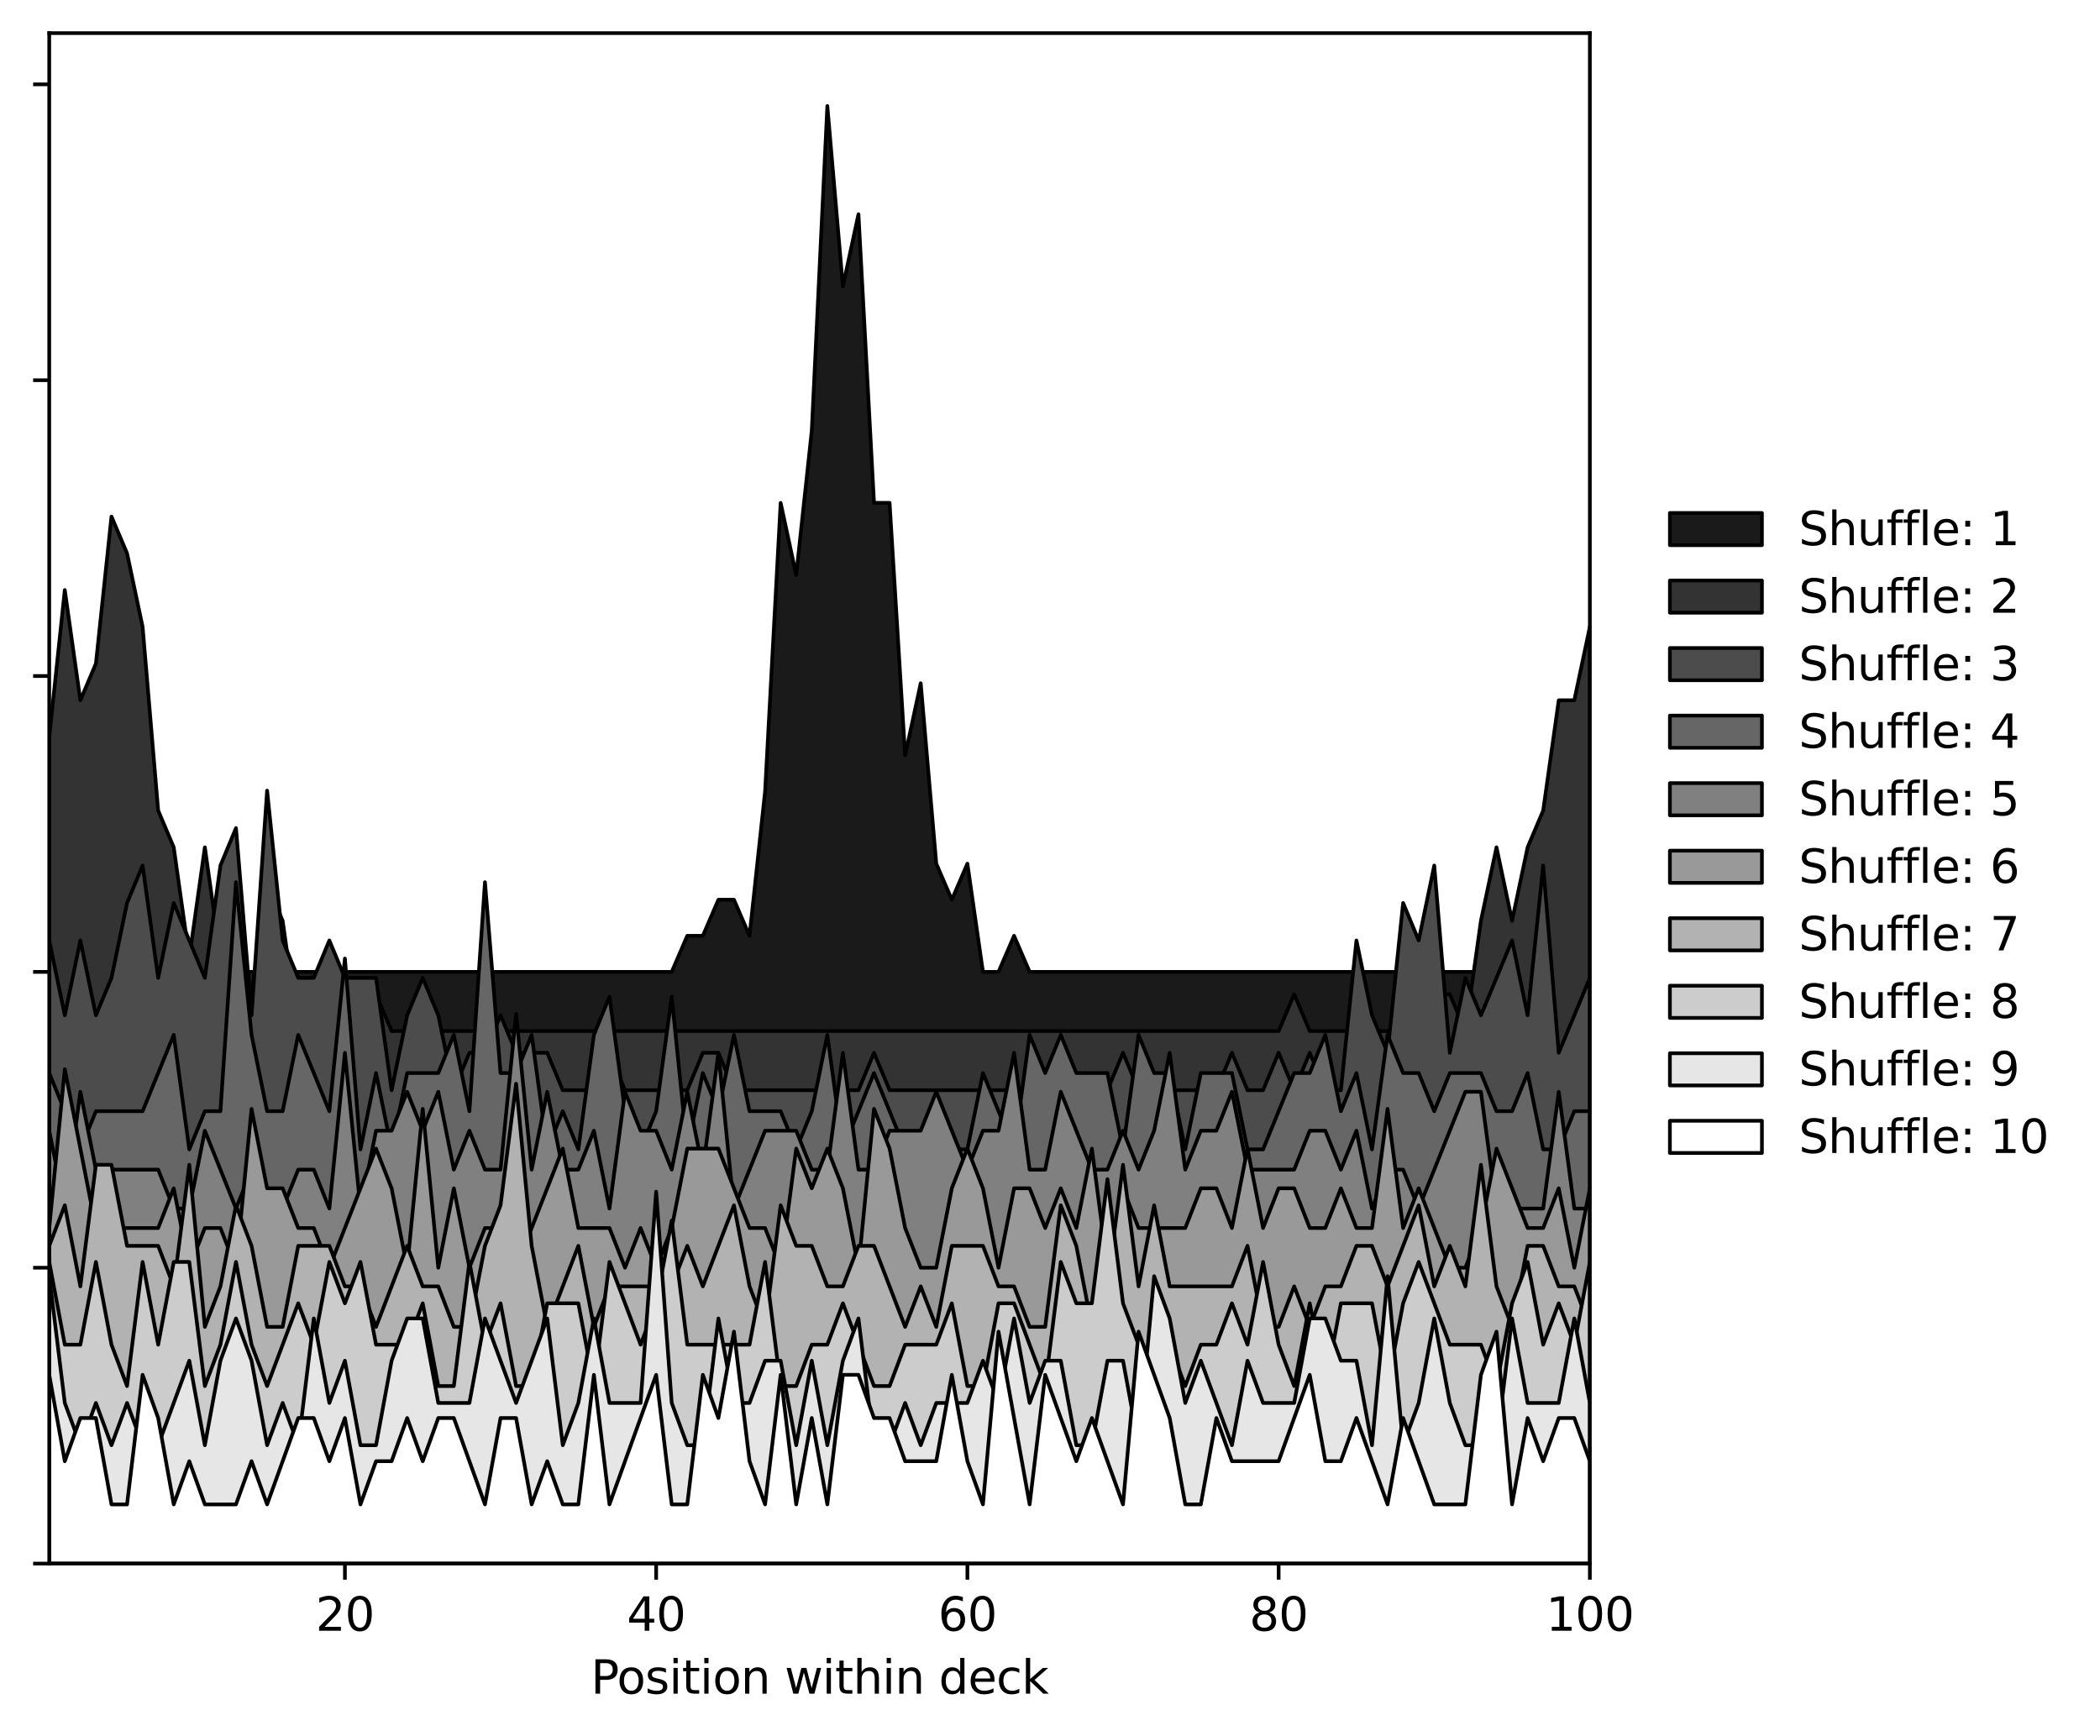 <?xml version="1.0" encoding="utf-8" standalone="no"?>
<!DOCTYPE svg PUBLIC "-//W3C//DTD SVG 1.1//EN"
  "http://www.w3.org/Graphics/SVG/1.1/DTD/svg11.dtd">
<svg xmlns:xlink="http://www.w3.org/1999/xlink" width="456.359pt" height="377.396pt" viewBox="0 0 456.359 377.396" xmlns="http://www.w3.org/2000/svg" version="1.1">
 <defs>
  <style type="text/css">*{stroke-linejoin: round; stroke-linecap: butt}</style>
 </defs>
 <g id="figure_1">
  <g id="patch_1">
   <path d="M 0 377.396 
L 456.359 377.396 
L 456.359 0 
L 0 0 
z
" style="fill: #ffffff"/>
  </g>
  <g id="axes_1">
   <g id="patch_2">
    <path d="M 10.7 339.84 
L 345.5 339.84 
L 345.5 7.2 
L 10.7 7.2 
z
" style="fill: #ffffff"/>
   </g>
   <g id="PolyCollection_1">
    <defs>
     <path id="m68314680f5" d="M 10.7 -37.556 
L 10.7 -166.158 
L 14.082 -166.158 
L 17.464 -166.158 
L 20.845 -166.158 
L 24.227 -166.158 
L 27.609 -166.158 
L 30.991 -166.158 
L 34.373 -166.158 
L 37.755 -166.158 
L 41.136 -166.158 
L 44.518 -166.158 
L 47.9 -166.158 
L 51.282 -166.158 
L 54.664 -166.158 
L 58.045 -166.158 
L 61.427 -166.158 
L 64.809 -166.158 
L 68.191 -166.158 
L 71.573 -166.158 
L 74.955 -166.158 
L 78.336 -166.158 
L 81.718 -166.158 
L 85.1 -166.158 
L 88.482 -166.158 
L 91.864 -166.158 
L 95.245 -166.158 
L 98.627 -166.158 
L 102.009 -166.158 
L 105.391 -166.158 
L 108.773 -166.158 
L 112.155 -166.158 
L 115.536 -166.158 
L 118.918 -166.158 
L 122.3 -166.158 
L 125.682 -166.158 
L 129.064 -166.158 
L 132.445 -166.158 
L 135.827 -166.158 
L 139.209 -166.158 
L 142.591 -166.158 
L 145.973 -166.158 
L 149.355 -174 
L 152.736 -174 
L 156.118 -181.841 
L 159.5 -181.841 
L 162.882 -174 
L 166.264 -205.366 
L 169.645 -268.099 
L 173.027 -252.416 
L 176.409 -283.782 
L 179.791 -354.356 
L 183.173 -315.148 
L 186.555 -330.831 
L 189.936 -268.099 
L 193.318 -268.099 
L 196.7 -213.208 
L 200.082 -228.891 
L 203.464 -189.683 
L 206.845 -181.841 
L 210.227 -189.683 
L 213.609 -166.158 
L 216.991 -166.158 
L 220.373 -174 
L 223.755 -166.158 
L 227.136 -166.158 
L 230.518 -166.158 
L 233.9 -166.158 
L 237.282 -166.158 
L 240.664 -166.158 
L 244.045 -166.158 
L 247.427 -166.158 
L 250.809 -166.158 
L 254.191 -166.158 
L 257.573 -166.158 
L 260.955 -166.158 
L 264.336 -166.158 
L 267.718 -166.158 
L 271.1 -166.158 
L 274.482 -166.158 
L 277.864 -166.158 
L 281.245 -166.158 
L 284.627 -166.158 
L 288.009 -166.158 
L 291.391 -166.158 
L 294.773 -166.158 
L 298.155 -166.158 
L 301.536 -166.158 
L 304.918 -166.158 
L 308.3 -166.158 
L 311.682 -166.158 
L 315.064 -166.158 
L 318.445 -166.158 
L 321.827 -166.158 
L 325.209 -166.158 
L 328.591 -166.158 
L 331.973 -166.158 
L 335.355 -166.158 
L 338.736 -166.158 
L 342.118 -166.158 
L 345.5 -166.158 
L 345.5 -37.556 
L 345.5 -37.556 
L 342.118 -37.556 
L 338.736 -37.556 
L 335.355 -37.556 
L 331.973 -37.556 
L 328.591 -37.556 
L 325.209 -37.556 
L 321.827 -37.556 
L 318.445 -37.556 
L 315.064 -37.556 
L 311.682 -37.556 
L 308.3 -37.556 
L 304.918 -37.556 
L 301.536 -37.556 
L 298.155 -37.556 
L 294.773 -37.556 
L 291.391 -37.556 
L 288.009 -37.556 
L 284.627 -37.556 
L 281.245 -37.556 
L 277.864 -37.556 
L 274.482 -37.556 
L 271.1 -37.556 
L 267.718 -37.556 
L 264.336 -37.556 
L 260.955 -37.556 
L 257.573 -37.556 
L 254.191 -37.556 
L 250.809 -37.556 
L 247.427 -37.556 
L 244.045 -37.556 
L 240.664 -37.556 
L 237.282 -37.556 
L 233.9 -37.556 
L 230.518 -37.556 
L 227.136 -37.556 
L 223.755 -37.556 
L 220.373 -37.556 
L 216.991 -37.556 
L 213.609 -37.556 
L 210.227 -37.556 
L 206.845 -37.556 
L 203.464 -37.556 
L 200.082 -37.556 
L 196.7 -37.556 
L 193.318 -37.556 
L 189.936 -37.556 
L 186.555 -37.556 
L 183.173 -37.556 
L 179.791 -37.556 
L 176.409 -37.556 
L 173.027 -37.556 
L 169.645 -37.556 
L 166.264 -37.556 
L 162.882 -37.556 
L 159.5 -37.556 
L 156.118 -37.556 
L 152.736 -37.556 
L 149.355 -37.556 
L 145.973 -37.556 
L 142.591 -37.556 
L 139.209 -37.556 
L 135.827 -37.556 
L 132.445 -37.556 
L 129.064 -37.556 
L 125.682 -37.556 
L 122.3 -37.556 
L 118.918 -37.556 
L 115.536 -37.556 
L 112.155 -37.556 
L 108.773 -37.556 
L 105.391 -37.556 
L 102.009 -37.556 
L 98.627 -37.556 
L 95.245 -37.556 
L 91.864 -37.556 
L 88.482 -37.556 
L 85.1 -37.556 
L 81.718 -37.556 
L 78.336 -37.556 
L 74.955 -37.556 
L 71.573 -37.556 
L 68.191 -37.556 
L 64.809 -37.556 
L 61.427 -37.556 
L 58.045 -37.556 
L 54.664 -37.556 
L 51.282 -37.556 
L 47.9 -37.556 
L 44.518 -37.556 
L 41.136 -37.556 
L 37.755 -37.556 
L 34.373 -37.556 
L 30.991 -37.556 
L 27.609 -37.556 
L 24.227 -37.556 
L 20.845 -37.556 
L 17.464 -37.556 
L 14.082 -37.556 
L 10.7 -37.556 
z
" style="stroke: #000000; stroke-width: 0.8"/>
    </defs>
    <g clip-path="url(#pf39f4a04e8)">
     <use xlink:href="#m68314680f5" x="0" y="377.396" style="fill: #1a1a1a; stroke: #000000; stroke-width: 0.8"/>
    </g>
   </g>
   <g id="PolyCollection_2">
    <defs>
     <path id="md91104850c" d="M 10.7 -37.556 
L 10.7 -217.2 
L 14.082 -249.15 
L 17.464 -225.187 
L 20.845 -233.175 
L 24.227 -265.126 
L 27.609 -257.138 
L 30.991 -241.163 
L 34.373 -201.224 
L 37.755 -193.237 
L 41.136 -169.273 
L 44.518 -193.237 
L 47.9 -169.273 
L 51.282 -153.298 
L 54.664 -161.286 
L 58.045 -185.249 
L 61.427 -177.261 
L 64.809 -153.298 
L 68.191 -153.298 
L 71.573 -161.286 
L 74.955 -153.298 
L 78.336 -153.298 
L 81.718 -161.286 
L 85.1 -153.298 
L 88.482 -153.298 
L 91.864 -153.298 
L 95.245 -153.298 
L 98.627 -153.298 
L 102.009 -153.298 
L 105.391 -153.298 
L 108.773 -153.298 
L 112.155 -153.298 
L 115.536 -153.298 
L 118.918 -153.298 
L 122.3 -153.298 
L 125.682 -153.298 
L 129.064 -153.298 
L 132.445 -153.298 
L 135.827 -153.298 
L 139.209 -153.298 
L 142.591 -153.298 
L 145.973 -153.298 
L 149.355 -153.298 
L 152.736 -153.298 
L 156.118 -153.298 
L 159.5 -153.298 
L 162.882 -153.298 
L 166.264 -153.298 
L 169.645 -153.298 
L 173.027 -153.298 
L 176.409 -153.298 
L 179.791 -153.298 
L 183.173 -153.298 
L 186.555 -153.298 
L 189.936 -153.298 
L 193.318 -153.298 
L 196.7 -153.298 
L 200.082 -153.298 
L 203.464 -153.298 
L 206.845 -153.298 
L 210.227 -153.298 
L 213.609 -153.298 
L 216.991 -153.298 
L 220.373 -153.298 
L 223.755 -153.298 
L 227.136 -153.298 
L 230.518 -153.298 
L 233.9 -153.298 
L 237.282 -153.298 
L 240.664 -153.298 
L 244.045 -153.298 
L 247.427 -153.298 
L 250.809 -153.298 
L 254.191 -153.298 
L 257.573 -153.298 
L 260.955 -153.298 
L 264.336 -153.298 
L 267.718 -153.298 
L 271.1 -153.298 
L 274.482 -153.298 
L 277.864 -153.298 
L 281.245 -161.286 
L 284.627 -153.298 
L 288.009 -153.298 
L 291.391 -153.298 
L 294.773 -153.298 
L 298.155 -153.298 
L 301.536 -153.298 
L 304.918 -153.298 
L 308.3 -153.298 
L 311.682 -161.286 
L 315.064 -161.286 
L 318.445 -153.298 
L 321.827 -177.261 
L 325.209 -193.237 
L 328.591 -177.261 
L 331.973 -193.237 
L 335.355 -201.224 
L 338.736 -225.187 
L 342.118 -225.187 
L 345.5 -241.163 
L 345.5 -37.556 
L 345.5 -37.556 
L 342.118 -37.556 
L 338.736 -37.556 
L 335.355 -37.556 
L 331.973 -37.556 
L 328.591 -37.556 
L 325.209 -37.556 
L 321.827 -37.556 
L 318.445 -37.556 
L 315.064 -37.556 
L 311.682 -37.556 
L 308.3 -37.556 
L 304.918 -37.556 
L 301.536 -37.556 
L 298.155 -37.556 
L 294.773 -37.556 
L 291.391 -37.556 
L 288.009 -37.556 
L 284.627 -37.556 
L 281.245 -37.556 
L 277.864 -37.556 
L 274.482 -37.556 
L 271.1 -37.556 
L 267.718 -37.556 
L 264.336 -37.556 
L 260.955 -37.556 
L 257.573 -37.556 
L 254.191 -37.556 
L 250.809 -37.556 
L 247.427 -37.556 
L 244.045 -37.556 
L 240.664 -37.556 
L 237.282 -37.556 
L 233.9 -37.556 
L 230.518 -37.556 
L 227.136 -37.556 
L 223.755 -37.556 
L 220.373 -37.556 
L 216.991 -37.556 
L 213.609 -37.556 
L 210.227 -37.556 
L 206.845 -37.556 
L 203.464 -37.556 
L 200.082 -37.556 
L 196.7 -37.556 
L 193.318 -37.556 
L 189.936 -37.556 
L 186.555 -37.556 
L 183.173 -37.556 
L 179.791 -37.556 
L 176.409 -37.556 
L 173.027 -37.556 
L 169.645 -37.556 
L 166.264 -37.556 
L 162.882 -37.556 
L 159.5 -37.556 
L 156.118 -37.556 
L 152.736 -37.556 
L 149.355 -37.556 
L 145.973 -37.556 
L 142.591 -37.556 
L 139.209 -37.556 
L 135.827 -37.556 
L 132.445 -37.556 
L 129.064 -37.556 
L 125.682 -37.556 
L 122.3 -37.556 
L 118.918 -37.556 
L 115.536 -37.556 
L 112.155 -37.556 
L 108.773 -37.556 
L 105.391 -37.556 
L 102.009 -37.556 
L 98.627 -37.556 
L 95.245 -37.556 
L 91.864 -37.556 
L 88.482 -37.556 
L 85.1 -37.556 
L 81.718 -37.556 
L 78.336 -37.556 
L 74.955 -37.556 
L 71.573 -37.556 
L 68.191 -37.556 
L 64.809 -37.556 
L 61.427 -37.556 
L 58.045 -37.556 
L 54.664 -37.556 
L 51.282 -37.556 
L 47.9 -37.556 
L 44.518 -37.556 
L 41.136 -37.556 
L 37.755 -37.556 
L 34.373 -37.556 
L 30.991 -37.556 
L 27.609 -37.556 
L 24.227 -37.556 
L 20.845 -37.556 
L 17.464 -37.556 
L 14.082 -37.556 
L 10.7 -37.556 
z
" style="stroke: #000000; stroke-width: 0.8"/>
    </defs>
    <g clip-path="url(#pf39f4a04e8)">
     <use xlink:href="#md91104850c" x="0" y="377.396" style="fill: #333333; stroke: #000000; stroke-width: 0.8"/>
    </g>
   </g>
   <g id="PolyCollection_3">
    <defs>
     <path id="mc07dd1cd02" d="M 10.7 -37.556 
L 10.7 -172.995 
L 14.082 -156.717 
L 17.464 -172.995 
L 20.845 -156.717 
L 24.227 -164.856 
L 27.609 -181.135 
L 30.991 -189.274 
L 34.373 -164.856 
L 37.755 -181.135 
L 41.136 -172.995 
L 44.518 -164.856 
L 47.9 -189.274 
L 51.282 -197.413 
L 54.664 -156.717 
L 58.045 -205.553 
L 61.427 -172.995 
L 64.809 -164.856 
L 68.191 -164.856 
L 71.573 -172.995 
L 74.955 -164.856 
L 78.336 -164.856 
L 81.718 -164.856 
L 85.1 -140.438 
L 88.482 -156.717 
L 91.864 -164.856 
L 95.245 -156.717 
L 98.627 -140.438 
L 102.009 -148.577 
L 105.391 -148.577 
L 108.773 -156.717 
L 112.155 -148.577 
L 115.536 -148.577 
L 118.918 -148.577 
L 122.3 -140.438 
L 125.682 -140.438 
L 129.064 -140.438 
L 132.445 -148.577 
L 135.827 -140.438 
L 139.209 -140.438 
L 142.591 -140.438 
L 145.973 -140.438 
L 149.355 -140.438 
L 152.736 -148.577 
L 156.118 -148.577 
L 159.5 -140.438 
L 162.882 -140.438 
L 166.264 -140.438 
L 169.645 -140.438 
L 173.027 -140.438 
L 176.409 -140.438 
L 179.791 -140.438 
L 183.173 -140.438 
L 186.555 -140.438 
L 189.936 -148.577 
L 193.318 -140.438 
L 196.7 -140.438 
L 200.082 -140.438 
L 203.464 -140.438 
L 206.845 -140.438 
L 210.227 -140.438 
L 213.609 -140.438 
L 216.991 -140.438 
L 220.373 -140.438 
L 223.755 -140.438 
L 227.136 -140.438 
L 230.518 -140.438 
L 233.9 -140.438 
L 237.282 -140.438 
L 240.664 -140.438 
L 244.045 -148.577 
L 247.427 -140.438 
L 250.809 -140.438 
L 254.191 -140.438 
L 257.573 -140.438 
L 260.955 -140.438 
L 264.336 -140.438 
L 267.718 -148.577 
L 271.1 -140.438 
L 274.482 -140.438 
L 277.864 -148.577 
L 281.245 -140.438 
L 284.627 -148.577 
L 288.009 -140.438 
L 291.391 -140.438 
L 294.773 -172.995 
L 298.155 -156.717 
L 301.536 -148.577 
L 304.918 -181.135 
L 308.3 -172.995 
L 311.682 -189.274 
L 315.064 -148.577 
L 318.445 -164.856 
L 321.827 -156.717 
L 325.209 -164.856 
L 328.591 -172.995 
L 331.973 -156.717 
L 335.355 -189.274 
L 338.736 -148.577 
L 342.118 -156.717 
L 345.5 -164.856 
L 345.5 -37.556 
L 345.5 -37.556 
L 342.118 -37.556 
L 338.736 -37.556 
L 335.355 -37.556 
L 331.973 -37.556 
L 328.591 -37.556 
L 325.209 -37.556 
L 321.827 -37.556 
L 318.445 -37.556 
L 315.064 -37.556 
L 311.682 -37.556 
L 308.3 -37.556 
L 304.918 -37.556 
L 301.536 -37.556 
L 298.155 -37.556 
L 294.773 -37.556 
L 291.391 -37.556 
L 288.009 -37.556 
L 284.627 -37.556 
L 281.245 -37.556 
L 277.864 -37.556 
L 274.482 -37.556 
L 271.1 -37.556 
L 267.718 -37.556 
L 264.336 -37.556 
L 260.955 -37.556 
L 257.573 -37.556 
L 254.191 -37.556 
L 250.809 -37.556 
L 247.427 -37.556 
L 244.045 -37.556 
L 240.664 -37.556 
L 237.282 -37.556 
L 233.9 -37.556 
L 230.518 -37.556 
L 227.136 -37.556 
L 223.755 -37.556 
L 220.373 -37.556 
L 216.991 -37.556 
L 213.609 -37.556 
L 210.227 -37.556 
L 206.845 -37.556 
L 203.464 -37.556 
L 200.082 -37.556 
L 196.7 -37.556 
L 193.318 -37.556 
L 189.936 -37.556 
L 186.555 -37.556 
L 183.173 -37.556 
L 179.791 -37.556 
L 176.409 -37.556 
L 173.027 -37.556 
L 169.645 -37.556 
L 166.264 -37.556 
L 162.882 -37.556 
L 159.5 -37.556 
L 156.118 -37.556 
L 152.736 -37.556 
L 149.355 -37.556 
L 145.973 -37.556 
L 142.591 -37.556 
L 139.209 -37.556 
L 135.827 -37.556 
L 132.445 -37.556 
L 129.064 -37.556 
L 125.682 -37.556 
L 122.3 -37.556 
L 118.918 -37.556 
L 115.536 -37.556 
L 112.155 -37.556 
L 108.773 -37.556 
L 105.391 -37.556 
L 102.009 -37.556 
L 98.627 -37.556 
L 95.245 -37.556 
L 91.864 -37.556 
L 88.482 -37.556 
L 85.1 -37.556 
L 81.718 -37.556 
L 78.336 -37.556 
L 74.955 -37.556 
L 71.573 -37.556 
L 68.191 -37.556 
L 64.809 -37.556 
L 61.427 -37.556 
L 58.045 -37.556 
L 54.664 -37.556 
L 51.282 -37.556 
L 47.9 -37.556 
L 44.518 -37.556 
L 41.136 -37.556 
L 37.755 -37.556 
L 34.373 -37.556 
L 30.991 -37.556 
L 27.609 -37.556 
L 24.227 -37.556 
L 20.845 -37.556 
L 17.464 -37.556 
L 14.082 -37.556 
L 10.7 -37.556 
z
" style="stroke: #000000; stroke-width: 0.8"/>
    </defs>
    <g clip-path="url(#pf39f4a04e8)">
     <use xlink:href="#mc07dd1cd02" x="0" y="377.396" style="fill: #4c4c4c; stroke: #000000; stroke-width: 0.8"/>
    </g>
   </g>
   <g id="PolyCollection_4">
    <defs>
     <path id="mf0a4527168" d="M 10.7 -37.556 
L 10.7 -144.171 
L 14.082 -135.875 
L 17.464 -127.578 
L 20.845 -135.875 
L 24.227 -135.875 
L 27.609 -135.875 
L 30.991 -135.875 
L 34.373 -144.171 
L 37.755 -152.468 
L 41.136 -127.578 
L 44.518 -135.875 
L 47.9 -135.875 
L 51.282 -185.656 
L 54.664 -152.468 
L 58.045 -135.875 
L 61.427 -135.875 
L 64.809 -152.468 
L 68.191 -144.171 
L 71.573 -135.875 
L 74.955 -169.062 
L 78.336 -127.578 
L 81.718 -144.171 
L 85.1 -127.578 
L 88.482 -144.171 
L 91.864 -144.171 
L 95.245 -144.171 
L 98.627 -152.468 
L 102.009 -135.875 
L 105.391 -185.656 
L 108.773 -144.171 
L 112.155 -144.171 
L 115.536 -152.468 
L 118.918 -127.578 
L 122.3 -135.875 
L 125.682 -127.578 
L 129.064 -152.468 
L 132.445 -160.765 
L 135.827 -135.875 
L 139.209 -127.578 
L 142.591 -135.875 
L 145.973 -160.765 
L 149.355 -127.578 
L 152.736 -144.171 
L 156.118 -135.875 
L 159.5 -152.468 
L 162.882 -135.875 
L 166.264 -135.875 
L 169.645 -135.875 
L 173.027 -127.578 
L 176.409 -135.875 
L 179.791 -152.468 
L 183.173 -127.578 
L 186.555 -135.875 
L 189.936 -144.171 
L 193.318 -135.875 
L 196.7 -127.578 
L 200.082 -127.578 
L 203.464 -127.578 
L 206.845 -127.578 
L 210.227 -127.578 
L 213.609 -144.171 
L 216.991 -135.875 
L 220.373 -127.578 
L 223.755 -152.468 
L 227.136 -144.171 
L 230.518 -152.468 
L 233.9 -144.171 
L 237.282 -144.171 
L 240.664 -144.171 
L 244.045 -127.578 
L 247.427 -152.468 
L 250.809 -144.171 
L 254.191 -144.171 
L 257.573 -127.578 
L 260.955 -144.171 
L 264.336 -144.171 
L 267.718 -144.171 
L 271.1 -127.578 
L 274.482 -127.578 
L 277.864 -135.875 
L 281.245 -144.171 
L 284.627 -144.171 
L 288.009 -152.468 
L 291.391 -135.875 
L 294.773 -144.171 
L 298.155 -127.578 
L 301.536 -152.468 
L 304.918 -144.171 
L 308.3 -144.171 
L 311.682 -135.875 
L 315.064 -144.171 
L 318.445 -144.171 
L 321.827 -144.171 
L 325.209 -135.875 
L 328.591 -135.875 
L 331.973 -144.171 
L 335.355 -127.578 
L 338.736 -127.578 
L 342.118 -135.875 
L 345.5 -135.875 
L 345.5 -37.556 
L 345.5 -37.556 
L 342.118 -37.556 
L 338.736 -37.556 
L 335.355 -37.556 
L 331.973 -37.556 
L 328.591 -37.556 
L 325.209 -37.556 
L 321.827 -37.556 
L 318.445 -37.556 
L 315.064 -37.556 
L 311.682 -37.556 
L 308.3 -37.556 
L 304.918 -37.556 
L 301.536 -37.556 
L 298.155 -37.556 
L 294.773 -37.556 
L 291.391 -37.556 
L 288.009 -37.556 
L 284.627 -37.556 
L 281.245 -37.556 
L 277.864 -37.556 
L 274.482 -37.556 
L 271.1 -37.556 
L 267.718 -37.556 
L 264.336 -37.556 
L 260.955 -37.556 
L 257.573 -37.556 
L 254.191 -37.556 
L 250.809 -37.556 
L 247.427 -37.556 
L 244.045 -37.556 
L 240.664 -37.556 
L 237.282 -37.556 
L 233.9 -37.556 
L 230.518 -37.556 
L 227.136 -37.556 
L 223.755 -37.556 
L 220.373 -37.556 
L 216.991 -37.556 
L 213.609 -37.556 
L 210.227 -37.556 
L 206.845 -37.556 
L 203.464 -37.556 
L 200.082 -37.556 
L 196.7 -37.556 
L 193.318 -37.556 
L 189.936 -37.556 
L 186.555 -37.556 
L 183.173 -37.556 
L 179.791 -37.556 
L 176.409 -37.556 
L 173.027 -37.556 
L 169.645 -37.556 
L 166.264 -37.556 
L 162.882 -37.556 
L 159.5 -37.556 
L 156.118 -37.556 
L 152.736 -37.556 
L 149.355 -37.556 
L 145.973 -37.556 
L 142.591 -37.556 
L 139.209 -37.556 
L 135.827 -37.556 
L 132.445 -37.556 
L 129.064 -37.556 
L 125.682 -37.556 
L 122.3 -37.556 
L 118.918 -37.556 
L 115.536 -37.556 
L 112.155 -37.556 
L 108.773 -37.556 
L 105.391 -37.556 
L 102.009 -37.556 
L 98.627 -37.556 
L 95.245 -37.556 
L 91.864 -37.556 
L 88.482 -37.556 
L 85.1 -37.556 
L 81.718 -37.556 
L 78.336 -37.556 
L 74.955 -37.556 
L 71.573 -37.556 
L 68.191 -37.556 
L 64.809 -37.556 
L 61.427 -37.556 
L 58.045 -37.556 
L 54.664 -37.556 
L 51.282 -37.556 
L 47.9 -37.556 
L 44.518 -37.556 
L 41.136 -37.556 
L 37.755 -37.556 
L 34.373 -37.556 
L 30.991 -37.556 
L 27.609 -37.556 
L 24.227 -37.556 
L 20.845 -37.556 
L 17.464 -37.556 
L 14.082 -37.556 
L 10.7 -37.556 
z
" style="stroke: #000000; stroke-width: 0.8"/>
    </defs>
    <g clip-path="url(#pf39f4a04e8)">
     <use xlink:href="#mf0a4527168" x="0" y="377.396" style="fill: #666666; stroke: #000000; stroke-width: 0.8"/>
    </g>
   </g>
   <g id="PolyCollection_5">
    <defs>
     <path id="mfd486380e8" d="M 10.7 -37.556 
L 10.7 -131.639 
L 14.082 -114.717 
L 17.464 -140.099 
L 20.845 -123.178 
L 24.227 -123.178 
L 27.609 -123.178 
L 30.991 -123.178 
L 34.373 -123.178 
L 37.755 -114.717 
L 41.136 -114.717 
L 44.518 -131.639 
L 47.9 -123.178 
L 51.282 -114.717 
L 54.664 -123.178 
L 58.045 -114.717 
L 61.427 -114.717 
L 64.809 -123.178 
L 68.191 -123.178 
L 71.573 -114.717 
L 74.955 -148.56 
L 78.336 -114.717 
L 81.718 -131.639 
L 85.1 -131.639 
L 88.482 -140.099 
L 91.864 -131.639 
L 95.245 -140.099 
L 98.627 -123.178 
L 102.009 -131.639 
L 105.391 -123.178 
L 108.773 -123.178 
L 112.155 -157.021 
L 115.536 -123.178 
L 118.918 -140.099 
L 122.3 -123.178 
L 125.682 -123.178 
L 129.064 -131.639 
L 132.445 -114.717 
L 135.827 -140.099 
L 139.209 -131.639 
L 142.591 -131.639 
L 145.973 -123.178 
L 149.355 -140.099 
L 152.736 -123.178 
L 156.118 -148.56 
L 159.5 -114.717 
L 162.882 -123.178 
L 166.264 -131.639 
L 169.645 -131.639 
L 173.027 -131.639 
L 176.409 -123.178 
L 179.791 -123.178 
L 183.173 -148.56 
L 186.555 -123.178 
L 189.936 -123.178 
L 193.318 -131.639 
L 196.7 -131.639 
L 200.082 -131.639 
L 203.464 -140.099 
L 206.845 -131.639 
L 210.227 -123.178 
L 213.609 -131.639 
L 216.991 -131.639 
L 220.373 -148.56 
L 223.755 -123.178 
L 227.136 -123.178 
L 230.518 -140.099 
L 233.9 -131.639 
L 237.282 -123.178 
L 240.664 -123.178 
L 244.045 -131.639 
L 247.427 -123.178 
L 250.809 -131.639 
L 254.191 -148.56 
L 257.573 -123.178 
L 260.955 -131.639 
L 264.336 -131.639 
L 267.718 -140.099 
L 271.1 -123.178 
L 274.482 -123.178 
L 277.864 -123.178 
L 281.245 -123.178 
L 284.627 -131.639 
L 288.009 -131.639 
L 291.391 -123.178 
L 294.773 -131.639 
L 298.155 -114.717 
L 301.536 -123.178 
L 304.918 -123.178 
L 308.3 -114.717 
L 311.682 -123.178 
L 315.064 -131.639 
L 318.445 -140.099 
L 321.827 -140.099 
L 325.209 -114.717 
L 328.591 -114.717 
L 331.973 -114.717 
L 335.355 -114.717 
L 338.736 -140.099 
L 342.118 -114.717 
L 345.5 -114.717 
L 345.5 -37.556 
L 345.5 -37.556 
L 342.118 -37.556 
L 338.736 -37.556 
L 335.355 -37.556 
L 331.973 -37.556 
L 328.591 -37.556 
L 325.209 -37.556 
L 321.827 -37.556 
L 318.445 -37.556 
L 315.064 -37.556 
L 311.682 -37.556 
L 308.3 -37.556 
L 304.918 -37.556 
L 301.536 -37.556 
L 298.155 -37.556 
L 294.773 -37.556 
L 291.391 -37.556 
L 288.009 -37.556 
L 284.627 -37.556 
L 281.245 -37.556 
L 277.864 -37.556 
L 274.482 -37.556 
L 271.1 -37.556 
L 267.718 -37.556 
L 264.336 -37.556 
L 260.955 -37.556 
L 257.573 -37.556 
L 254.191 -37.556 
L 250.809 -37.556 
L 247.427 -37.556 
L 244.045 -37.556 
L 240.664 -37.556 
L 237.282 -37.556 
L 233.9 -37.556 
L 230.518 -37.556 
L 227.136 -37.556 
L 223.755 -37.556 
L 220.373 -37.556 
L 216.991 -37.556 
L 213.609 -37.556 
L 210.227 -37.556 
L 206.845 -37.556 
L 203.464 -37.556 
L 200.082 -37.556 
L 196.7 -37.556 
L 193.318 -37.556 
L 189.936 -37.556 
L 186.555 -37.556 
L 183.173 -37.556 
L 179.791 -37.556 
L 176.409 -37.556 
L 173.027 -37.556 
L 169.645 -37.556 
L 166.264 -37.556 
L 162.882 -37.556 
L 159.5 -37.556 
L 156.118 -37.556 
L 152.736 -37.556 
L 149.355 -37.556 
L 145.973 -37.556 
L 142.591 -37.556 
L 139.209 -37.556 
L 135.827 -37.556 
L 132.445 -37.556 
L 129.064 -37.556 
L 125.682 -37.556 
L 122.3 -37.556 
L 118.918 -37.556 
L 115.536 -37.556 
L 112.155 -37.556 
L 108.773 -37.556 
L 105.391 -37.556 
L 102.009 -37.556 
L 98.627 -37.556 
L 95.245 -37.556 
L 91.864 -37.556 
L 88.482 -37.556 
L 85.1 -37.556 
L 81.718 -37.556 
L 78.336 -37.556 
L 74.955 -37.556 
L 71.573 -37.556 
L 68.191 -37.556 
L 64.809 -37.556 
L 61.427 -37.556 
L 58.045 -37.556 
L 54.664 -37.556 
L 51.282 -37.556 
L 47.9 -37.556 
L 44.518 -37.556 
L 41.136 -37.556 
L 37.755 -37.556 
L 34.373 -37.556 
L 30.991 -37.556 
L 27.609 -37.556 
L 24.227 -37.556 
L 20.845 -37.556 
L 17.464 -37.556 
L 14.082 -37.556 
L 10.7 -37.556 
z
" style="stroke: #000000; stroke-width: 0.8"/>
    </defs>
    <g clip-path="url(#pf39f4a04e8)">
     <use xlink:href="#mfd486380e8" x="0" y="377.396" style="fill: #808080; stroke: #000000; stroke-width: 0.8"/>
    </g>
   </g>
   <g id="PolyCollection_6">
    <defs>
     <path id="m9639397a78" d="M 10.7 -37.556 
L 10.7 -110.488 
L 14.082 -145.012 
L 17.464 -127.75 
L 20.845 -110.488 
L 24.227 -110.488 
L 27.609 -110.488 
L 30.991 -110.488 
L 34.373 -110.488 
L 37.755 -119.119 
L 41.136 -101.857 
L 44.518 -110.488 
L 47.9 -110.488 
L 51.282 -101.857 
L 54.664 -136.381 
L 58.045 -119.119 
L 61.427 -119.119 
L 64.809 -110.488 
L 68.191 -110.488 
L 71.573 -101.857 
L 74.955 -110.488 
L 78.336 -119.119 
L 81.718 -127.75 
L 85.1 -119.119 
L 88.482 -101.857 
L 91.864 -136.381 
L 95.245 -101.857 
L 98.627 -119.119 
L 102.009 -101.857 
L 105.391 -110.488 
L 108.773 -110.488 
L 112.155 -101.857 
L 115.536 -110.488 
L 118.918 -119.119 
L 122.3 -127.75 
L 125.682 -110.488 
L 129.064 -110.488 
L 132.445 -110.488 
L 135.827 -101.857 
L 139.209 -110.488 
L 142.591 -101.857 
L 145.973 -110.488 
L 149.355 -127.75 
L 152.736 -127.75 
L 156.118 -127.75 
L 159.5 -119.119 
L 162.882 -110.488 
L 166.264 -110.488 
L 169.645 -101.857 
L 173.027 -127.75 
L 176.409 -119.119 
L 179.791 -127.75 
L 183.173 -119.119 
L 186.555 -101.857 
L 189.936 -136.381 
L 193.318 -127.75 
L 196.7 -110.488 
L 200.082 -101.857 
L 203.464 -101.857 
L 206.845 -119.119 
L 210.227 -127.75 
L 213.609 -119.119 
L 216.991 -101.857 
L 220.373 -119.119 
L 223.755 -119.119 
L 227.136 -110.488 
L 230.518 -119.119 
L 233.9 -110.488 
L 237.282 -127.75 
L 240.664 -101.857 
L 244.045 -119.119 
L 247.427 -110.488 
L 250.809 -110.488 
L 254.191 -110.488 
L 257.573 -110.488 
L 260.955 -119.119 
L 264.336 -119.119 
L 267.718 -110.488 
L 271.1 -127.75 
L 274.482 -110.488 
L 277.864 -119.119 
L 281.245 -119.119 
L 284.627 -110.488 
L 288.009 -110.488 
L 291.391 -119.119 
L 294.773 -110.488 
L 298.155 -110.488 
L 301.536 -136.381 
L 304.918 -110.488 
L 308.3 -119.119 
L 311.682 -110.488 
L 315.064 -101.857 
L 318.445 -101.857 
L 321.827 -110.488 
L 325.209 -127.75 
L 328.591 -119.119 
L 331.973 -110.488 
L 335.355 -110.488 
L 338.736 -119.119 
L 342.118 -101.857 
L 345.5 -119.119 
L 345.5 -37.556 
L 345.5 -37.556 
L 342.118 -37.556 
L 338.736 -37.556 
L 335.355 -37.556 
L 331.973 -37.556 
L 328.591 -37.556 
L 325.209 -37.556 
L 321.827 -37.556 
L 318.445 -37.556 
L 315.064 -37.556 
L 311.682 -37.556 
L 308.3 -37.556 
L 304.918 -37.556 
L 301.536 -37.556 
L 298.155 -37.556 
L 294.773 -37.556 
L 291.391 -37.556 
L 288.009 -37.556 
L 284.627 -37.556 
L 281.245 -37.556 
L 277.864 -37.556 
L 274.482 -37.556 
L 271.1 -37.556 
L 267.718 -37.556 
L 264.336 -37.556 
L 260.955 -37.556 
L 257.573 -37.556 
L 254.191 -37.556 
L 250.809 -37.556 
L 247.427 -37.556 
L 244.045 -37.556 
L 240.664 -37.556 
L 237.282 -37.556 
L 233.9 -37.556 
L 230.518 -37.556 
L 227.136 -37.556 
L 223.755 -37.556 
L 220.373 -37.556 
L 216.991 -37.556 
L 213.609 -37.556 
L 210.227 -37.556 
L 206.845 -37.556 
L 203.464 -37.556 
L 200.082 -37.556 
L 196.7 -37.556 
L 193.318 -37.556 
L 189.936 -37.556 
L 186.555 -37.556 
L 183.173 -37.556 
L 179.791 -37.556 
L 176.409 -37.556 
L 173.027 -37.556 
L 169.645 -37.556 
L 166.264 -37.556 
L 162.882 -37.556 
L 159.5 -37.556 
L 156.118 -37.556 
L 152.736 -37.556 
L 149.355 -37.556 
L 145.973 -37.556 
L 142.591 -37.556 
L 139.209 -37.556 
L 135.827 -37.556 
L 132.445 -37.556 
L 129.064 -37.556 
L 125.682 -37.556 
L 122.3 -37.556 
L 118.918 -37.556 
L 115.536 -37.556 
L 112.155 -37.556 
L 108.773 -37.556 
L 105.391 -37.556 
L 102.009 -37.556 
L 98.627 -37.556 
L 95.245 -37.556 
L 91.864 -37.556 
L 88.482 -37.556 
L 85.1 -37.556 
L 81.718 -37.556 
L 78.336 -37.556 
L 74.955 -37.556 
L 71.573 -37.556 
L 68.191 -37.556 
L 64.809 -37.556 
L 61.427 -37.556 
L 58.045 -37.556 
L 54.664 -37.556 
L 51.282 -37.556 
L 47.9 -37.556 
L 44.518 -37.556 
L 41.136 -37.556 
L 37.755 -37.556 
L 34.373 -37.556 
L 30.991 -37.556 
L 27.609 -37.556 
L 24.227 -37.556 
L 20.845 -37.556 
L 17.464 -37.556 
L 14.082 -37.556 
L 10.7 -37.556 
z
" style="stroke: #000000; stroke-width: 0.8"/>
    </defs>
    <g clip-path="url(#pf39f4a04e8)">
     <use xlink:href="#m9639397a78" x="0" y="377.396" style="fill: #999999; stroke: #000000; stroke-width: 0.8"/>
    </g>
   </g>
   <g id="PolyCollection_7">
    <defs>
     <path id="ma92a7ce40a" d="M 10.7 -37.556 
L 10.7 -106.614 
L 14.082 -115.422 
L 17.464 -97.805 
L 20.845 -124.23 
L 24.227 -124.23 
L 27.609 -106.614 
L 30.991 -106.614 
L 34.373 -106.614 
L 37.755 -97.805 
L 41.136 -124.23 
L 44.518 -88.997 
L 47.9 -97.805 
L 51.282 -115.422 
L 54.664 -106.614 
L 58.045 -88.997 
L 61.427 -88.997 
L 64.809 -106.614 
L 68.191 -106.614 
L 71.573 -106.614 
L 74.955 -97.805 
L 78.336 -97.805 
L 81.718 -88.997 
L 85.1 -97.805 
L 88.482 -106.614 
L 91.864 -97.805 
L 95.245 -97.805 
L 98.627 -88.997 
L 102.009 -88.997 
L 105.391 -106.614 
L 108.773 -115.422 
L 112.155 -141.847 
L 115.536 -106.614 
L 118.918 -88.997 
L 122.3 -97.805 
L 125.682 -106.614 
L 129.064 -88.997 
L 132.445 -97.805 
L 135.827 -97.805 
L 139.209 -97.805 
L 142.591 -97.805 
L 145.973 -97.805 
L 149.355 -106.614 
L 152.736 -97.805 
L 156.118 -106.614 
L 159.5 -115.422 
L 162.882 -97.805 
L 166.264 -88.997 
L 169.645 -115.422 
L 173.027 -106.614 
L 176.409 -106.614 
L 179.791 -97.805 
L 183.173 -97.805 
L 186.555 -106.614 
L 189.936 -106.614 
L 193.318 -97.805 
L 196.7 -88.997 
L 200.082 -97.805 
L 203.464 -88.997 
L 206.845 -106.614 
L 210.227 -106.614 
L 213.609 -106.614 
L 216.991 -97.805 
L 220.373 -97.805 
L 223.755 -88.997 
L 227.136 -88.997 
L 230.518 -115.422 
L 233.9 -106.614 
L 237.282 -88.997 
L 240.664 -97.805 
L 244.045 -124.23 
L 247.427 -97.805 
L 250.809 -115.422 
L 254.191 -97.805 
L 257.573 -97.805 
L 260.955 -97.805 
L 264.336 -97.805 
L 267.718 -97.805 
L 271.1 -106.614 
L 274.482 -88.997 
L 277.864 -88.997 
L 281.245 -97.805 
L 284.627 -88.997 
L 288.009 -97.805 
L 291.391 -97.805 
L 294.773 -106.614 
L 298.155 -106.614 
L 301.536 -97.805 
L 304.918 -106.614 
L 308.3 -115.422 
L 311.682 -97.805 
L 315.064 -106.614 
L 318.445 -97.805 
L 321.827 -124.23 
L 325.209 -97.805 
L 328.591 -88.997 
L 331.973 -106.614 
L 335.355 -106.614 
L 338.736 -97.805 
L 342.118 -97.805 
L 345.5 -88.997 
L 345.5 -37.556 
L 345.5 -37.556 
L 342.118 -37.556 
L 338.736 -37.556 
L 335.355 -37.556 
L 331.973 -37.556 
L 328.591 -37.556 
L 325.209 -37.556 
L 321.827 -37.556 
L 318.445 -37.556 
L 315.064 -37.556 
L 311.682 -37.556 
L 308.3 -37.556 
L 304.918 -37.556 
L 301.536 -37.556 
L 298.155 -37.556 
L 294.773 -37.556 
L 291.391 -37.556 
L 288.009 -37.556 
L 284.627 -37.556 
L 281.245 -37.556 
L 277.864 -37.556 
L 274.482 -37.556 
L 271.1 -37.556 
L 267.718 -37.556 
L 264.336 -37.556 
L 260.955 -37.556 
L 257.573 -37.556 
L 254.191 -37.556 
L 250.809 -37.556 
L 247.427 -37.556 
L 244.045 -37.556 
L 240.664 -37.556 
L 237.282 -37.556 
L 233.9 -37.556 
L 230.518 -37.556 
L 227.136 -37.556 
L 223.755 -37.556 
L 220.373 -37.556 
L 216.991 -37.556 
L 213.609 -37.556 
L 210.227 -37.556 
L 206.845 -37.556 
L 203.464 -37.556 
L 200.082 -37.556 
L 196.7 -37.556 
L 193.318 -37.556 
L 189.936 -37.556 
L 186.555 -37.556 
L 183.173 -37.556 
L 179.791 -37.556 
L 176.409 -37.556 
L 173.027 -37.556 
L 169.645 -37.556 
L 166.264 -37.556 
L 162.882 -37.556 
L 159.5 -37.556 
L 156.118 -37.556 
L 152.736 -37.556 
L 149.355 -37.556 
L 145.973 -37.556 
L 142.591 -37.556 
L 139.209 -37.556 
L 135.827 -37.556 
L 132.445 -37.556 
L 129.064 -37.556 
L 125.682 -37.556 
L 122.3 -37.556 
L 118.918 -37.556 
L 115.536 -37.556 
L 112.155 -37.556 
L 108.773 -37.556 
L 105.391 -37.556 
L 102.009 -37.556 
L 98.627 -37.556 
L 95.245 -37.556 
L 91.864 -37.556 
L 88.482 -37.556 
L 85.1 -37.556 
L 81.718 -37.556 
L 78.336 -37.556 
L 74.955 -37.556 
L 71.573 -37.556 
L 68.191 -37.556 
L 64.809 -37.556 
L 61.427 -37.556 
L 58.045 -37.556 
L 54.664 -37.556 
L 51.282 -37.556 
L 47.9 -37.556 
L 44.518 -37.556 
L 41.136 -37.556 
L 37.755 -37.556 
L 34.373 -37.556 
L 30.991 -37.556 
L 27.609 -37.556 
L 24.227 -37.556 
L 20.845 -37.556 
L 17.464 -37.556 
L 14.082 -37.556 
L 10.7 -37.556 
z
" style="stroke: #000000; stroke-width: 0.8"/>
    </defs>
    <g clip-path="url(#pf39f4a04e8)">
     <use xlink:href="#ma92a7ce40a" x="0" y="377.396" style="fill: #b2b2b2; stroke: #000000; stroke-width: 0.8"/>
    </g>
   </g>
   <g id="PolyCollection_8">
    <defs>
     <path id="ma9b50c4401" d="M 10.7 -37.556 
L 10.7 -103.116 
L 14.082 -85.13 
L 17.464 -85.13 
L 20.845 -103.116 
L 24.227 -85.13 
L 27.609 -76.137 
L 30.991 -103.116 
L 34.373 -85.13 
L 37.755 -103.116 
L 41.136 -103.116 
L 44.518 -76.137 
L 47.9 -85.13 
L 51.282 -103.116 
L 54.664 -85.13 
L 58.045 -76.137 
L 61.427 -85.13 
L 64.809 -94.123 
L 68.191 -85.13 
L 71.573 -103.116 
L 74.955 -94.123 
L 78.336 -103.116 
L 81.718 -85.13 
L 85.1 -85.13 
L 88.482 -85.13 
L 91.864 -94.123 
L 95.245 -76.137 
L 98.627 -76.137 
L 102.009 -103.116 
L 105.391 -85.13 
L 108.773 -94.123 
L 112.155 -76.137 
L 115.536 -76.137 
L 118.918 -94.123 
L 122.3 -94.123 
L 125.682 -94.123 
L 129.064 -76.137 
L 132.445 -103.116 
L 135.827 -94.123 
L 139.209 -85.13 
L 142.591 -94.123 
L 145.973 -112.109 
L 149.355 -85.13 
L 152.736 -85.13 
L 156.118 -85.13 
L 159.5 -85.13 
L 162.882 -85.13 
L 166.264 -103.116 
L 169.645 -76.137 
L 173.027 -76.137 
L 176.409 -85.13 
L 179.791 -85.13 
L 183.173 -94.123 
L 186.555 -85.13 
L 189.936 -76.137 
L 193.318 -76.137 
L 196.7 -85.13 
L 200.082 -85.13 
L 203.464 -85.13 
L 206.845 -94.123 
L 210.227 -76.137 
L 213.609 -76.137 
L 216.991 -94.123 
L 220.373 -94.123 
L 223.755 -85.13 
L 227.136 -76.137 
L 230.518 -103.116 
L 233.9 -94.123 
L 237.282 -94.123 
L 240.664 -121.103 
L 244.045 -94.123 
L 247.427 -85.13 
L 250.809 -76.137 
L 254.191 -85.13 
L 257.573 -76.137 
L 260.955 -85.13 
L 264.336 -85.13 
L 267.718 -94.123 
L 271.1 -85.13 
L 274.482 -103.116 
L 277.864 -85.13 
L 281.245 -76.137 
L 284.627 -94.123 
L 288.009 -76.137 
L 291.391 -94.123 
L 294.773 -94.123 
L 298.155 -94.123 
L 301.536 -76.137 
L 304.918 -94.123 
L 308.3 -103.116 
L 311.682 -94.123 
L 315.064 -85.13 
L 318.445 -85.13 
L 321.827 -85.13 
L 325.209 -76.137 
L 328.591 -94.123 
L 331.973 -103.116 
L 335.355 -85.13 
L 338.736 -94.123 
L 342.118 -85.13 
L 345.5 -103.116 
L 345.5 -37.556 
L 345.5 -37.556 
L 342.118 -37.556 
L 338.736 -37.556 
L 335.355 -37.556 
L 331.973 -37.556 
L 328.591 -37.556 
L 325.209 -37.556 
L 321.827 -37.556 
L 318.445 -37.556 
L 315.064 -37.556 
L 311.682 -37.556 
L 308.3 -37.556 
L 304.918 -37.556 
L 301.536 -37.556 
L 298.155 -37.556 
L 294.773 -37.556 
L 291.391 -37.556 
L 288.009 -37.556 
L 284.627 -37.556 
L 281.245 -37.556 
L 277.864 -37.556 
L 274.482 -37.556 
L 271.1 -37.556 
L 267.718 -37.556 
L 264.336 -37.556 
L 260.955 -37.556 
L 257.573 -37.556 
L 254.191 -37.556 
L 250.809 -37.556 
L 247.427 -37.556 
L 244.045 -37.556 
L 240.664 -37.556 
L 237.282 -37.556 
L 233.9 -37.556 
L 230.518 -37.556 
L 227.136 -37.556 
L 223.755 -37.556 
L 220.373 -37.556 
L 216.991 -37.556 
L 213.609 -37.556 
L 210.227 -37.556 
L 206.845 -37.556 
L 203.464 -37.556 
L 200.082 -37.556 
L 196.7 -37.556 
L 193.318 -37.556 
L 189.936 -37.556 
L 186.555 -37.556 
L 183.173 -37.556 
L 179.791 -37.556 
L 176.409 -37.556 
L 173.027 -37.556 
L 169.645 -37.556 
L 166.264 -37.556 
L 162.882 -37.556 
L 159.5 -37.556 
L 156.118 -37.556 
L 152.736 -37.556 
L 149.355 -37.556 
L 145.973 -37.556 
L 142.591 -37.556 
L 139.209 -37.556 
L 135.827 -37.556 
L 132.445 -37.556 
L 129.064 -37.556 
L 125.682 -37.556 
L 122.3 -37.556 
L 118.918 -37.556 
L 115.536 -37.556 
L 112.155 -37.556 
L 108.773 -37.556 
L 105.391 -37.556 
L 102.009 -37.556 
L 98.627 -37.556 
L 95.245 -37.556 
L 91.864 -37.556 
L 88.482 -37.556 
L 85.1 -37.556 
L 81.718 -37.556 
L 78.336 -37.556 
L 74.955 -37.556 
L 71.573 -37.556 
L 68.191 -37.556 
L 64.809 -37.556 
L 61.427 -37.556 
L 58.045 -37.556 
L 54.664 -37.556 
L 51.282 -37.556 
L 47.9 -37.556 
L 44.518 -37.556 
L 41.136 -37.556 
L 37.755 -37.556 
L 34.373 -37.556 
L 30.991 -37.556 
L 27.609 -37.556 
L 24.227 -37.556 
L 20.845 -37.556 
L 17.464 -37.556 
L 14.082 -37.556 
L 10.7 -37.556 
z
" style="stroke: #000000; stroke-width: 0.8"/>
    </defs>
    <g clip-path="url(#pf39f4a04e8)">
     <use xlink:href="#ma9b50c4401" x="0" y="377.396" style="fill: #cccccc; stroke: #000000; stroke-width: 0.8"/>
    </g>
   </g>
   <g id="PolyCollection_9">
    <defs>
     <path id="m3d041fb725" d="M 10.7 -37.556 
L 10.7 -100.02 
L 14.082 -72.463 
L 17.464 -63.277 
L 20.845 -72.463 
L 24.227 -63.277 
L 27.609 -72.463 
L 30.991 -63.277 
L 34.373 -63.277 
L 37.755 -72.463 
L 41.136 -81.648 
L 44.518 -63.277 
L 47.9 -81.648 
L 51.282 -90.834 
L 54.664 -81.648 
L 58.045 -63.277 
L 61.427 -72.463 
L 64.809 -63.277 
L 68.191 -90.834 
L 71.573 -72.463 
L 74.955 -81.648 
L 78.336 -63.277 
L 81.718 -63.277 
L 85.1 -81.648 
L 88.482 -90.834 
L 91.864 -90.834 
L 95.245 -72.463 
L 98.627 -72.463 
L 102.009 -72.463 
L 105.391 -90.834 
L 108.773 -81.648 
L 112.155 -72.463 
L 115.536 -81.648 
L 118.918 -90.834 
L 122.3 -63.277 
L 125.682 -72.463 
L 129.064 -90.834 
L 132.445 -72.463 
L 135.827 -72.463 
L 139.209 -72.463 
L 142.591 -118.392 
L 145.973 -72.463 
L 149.355 -63.277 
L 152.736 -63.277 
L 156.118 -90.834 
L 159.5 -72.463 
L 162.882 -72.463 
L 166.264 -81.648 
L 169.645 -81.648 
L 173.027 -63.277 
L 176.409 -81.648 
L 179.791 -63.277 
L 183.173 -81.648 
L 186.555 -90.834 
L 189.936 -63.277 
L 193.318 -63.277 
L 196.7 -72.463 
L 200.082 -63.277 
L 203.464 -72.463 
L 206.845 -72.463 
L 210.227 -72.463 
L 213.609 -81.648 
L 216.991 -72.463 
L 220.373 -90.834 
L 223.755 -72.463 
L 227.136 -81.648 
L 230.518 -81.648 
L 233.9 -63.277 
L 237.282 -63.277 
L 240.664 -81.648 
L 244.045 -81.648 
L 247.427 -63.277 
L 250.809 -100.02 
L 254.191 -90.834 
L 257.573 -72.463 
L 260.955 -81.648 
L 264.336 -72.463 
L 267.718 -63.277 
L 271.1 -81.648 
L 274.482 -72.463 
L 277.864 -72.463 
L 281.245 -72.463 
L 284.627 -90.834 
L 288.009 -90.834 
L 291.391 -81.648 
L 294.773 -81.648 
L 298.155 -63.277 
L 301.536 -100.02 
L 304.918 -63.277 
L 308.3 -72.463 
L 311.682 -90.834 
L 315.064 -72.463 
L 318.445 -63.277 
L 321.827 -63.277 
L 325.209 -63.277 
L 328.591 -90.834 
L 331.973 -72.463 
L 335.355 -72.463 
L 338.736 -72.463 
L 342.118 -90.834 
L 345.5 -72.463 
L 345.5 -37.556 
L 345.5 -37.556 
L 342.118 -37.556 
L 338.736 -37.556 
L 335.355 -37.556 
L 331.973 -37.556 
L 328.591 -37.556 
L 325.209 -37.556 
L 321.827 -37.556 
L 318.445 -37.556 
L 315.064 -37.556 
L 311.682 -37.556 
L 308.3 -37.556 
L 304.918 -37.556 
L 301.536 -37.556 
L 298.155 -37.556 
L 294.773 -37.556 
L 291.391 -37.556 
L 288.009 -37.556 
L 284.627 -37.556 
L 281.245 -37.556 
L 277.864 -37.556 
L 274.482 -37.556 
L 271.1 -37.556 
L 267.718 -37.556 
L 264.336 -37.556 
L 260.955 -37.556 
L 257.573 -37.556 
L 254.191 -37.556 
L 250.809 -37.556 
L 247.427 -37.556 
L 244.045 -37.556 
L 240.664 -37.556 
L 237.282 -37.556 
L 233.9 -37.556 
L 230.518 -37.556 
L 227.136 -37.556 
L 223.755 -37.556 
L 220.373 -37.556 
L 216.991 -37.556 
L 213.609 -37.556 
L 210.227 -37.556 
L 206.845 -37.556 
L 203.464 -37.556 
L 200.082 -37.556 
L 196.7 -37.556 
L 193.318 -37.556 
L 189.936 -37.556 
L 186.555 -37.556 
L 183.173 -37.556 
L 179.791 -37.556 
L 176.409 -37.556 
L 173.027 -37.556 
L 169.645 -37.556 
L 166.264 -37.556 
L 162.882 -37.556 
L 159.5 -37.556 
L 156.118 -37.556 
L 152.736 -37.556 
L 149.355 -37.556 
L 145.973 -37.556 
L 142.591 -37.556 
L 139.209 -37.556 
L 135.827 -37.556 
L 132.445 -37.556 
L 129.064 -37.556 
L 125.682 -37.556 
L 122.3 -37.556 
L 118.918 -37.556 
L 115.536 -37.556 
L 112.155 -37.556 
L 108.773 -37.556 
L 105.391 -37.556 
L 102.009 -37.556 
L 98.627 -37.556 
L 95.245 -37.556 
L 91.864 -37.556 
L 88.482 -37.556 
L 85.1 -37.556 
L 81.718 -37.556 
L 78.336 -37.556 
L 74.955 -37.556 
L 71.573 -37.556 
L 68.191 -37.556 
L 64.809 -37.556 
L 61.427 -37.556 
L 58.045 -37.556 
L 54.664 -37.556 
L 51.282 -37.556 
L 47.9 -37.556 
L 44.518 -37.556 
L 41.136 -37.556 
L 37.755 -37.556 
L 34.373 -37.556 
L 30.991 -37.556 
L 27.609 -37.556 
L 24.227 -37.556 
L 20.845 -37.556 
L 17.464 -37.556 
L 14.082 -37.556 
L 10.7 -37.556 
z
" style="stroke: #000000; stroke-width: 0.8"/>
    </defs>
    <g clip-path="url(#pf39f4a04e8)">
     <use xlink:href="#m3d041fb725" x="0" y="377.396" style="fill: #e6e6e6; stroke: #000000; stroke-width: 0.8"/>
    </g>
   </g>
   <g id="PolyCollection_10">
    <defs>
     <path id="m16b04a25b3" d="M 10.7 -37.556 
L 10.7 -78.577 
L 14.082 -59.803 
L 17.464 -69.19 
L 20.845 -69.19 
L 24.227 -50.416 
L 27.609 -50.416 
L 30.991 -78.577 
L 34.373 -69.19 
L 37.755 -50.416 
L 41.136 -59.803 
L 44.518 -50.416 
L 47.9 -50.416 
L 51.282 -50.416 
L 54.664 -59.803 
L 58.045 -50.416 
L 61.427 -59.803 
L 64.809 -69.19 
L 68.191 -69.19 
L 71.573 -59.803 
L 74.955 -69.19 
L 78.336 -50.416 
L 81.718 -59.803 
L 85.1 -59.803 
L 88.482 -69.19 
L 91.864 -59.803 
L 95.245 -69.19 
L 98.627 -69.19 
L 102.009 -59.803 
L 105.391 -50.416 
L 108.773 -69.19 
L 112.155 -69.19 
L 115.536 -50.416 
L 118.918 -59.803 
L 122.3 -50.416 
L 125.682 -50.416 
L 129.064 -78.577 
L 132.445 -50.416 
L 135.827 -59.803 
L 139.209 -69.19 
L 142.591 -78.577 
L 145.973 -50.416 
L 149.355 -50.416 
L 152.736 -78.577 
L 156.118 -69.19 
L 159.5 -87.964 
L 162.882 -59.803 
L 166.264 -50.416 
L 169.645 -78.577 
L 173.027 -50.416 
L 176.409 -69.19 
L 179.791 -50.416 
L 183.173 -78.577 
L 186.555 -78.577 
L 189.936 -69.19 
L 193.318 -69.19 
L 196.7 -59.803 
L 200.082 -59.803 
L 203.464 -59.803 
L 206.845 -78.577 
L 210.227 -59.803 
L 213.609 -50.416 
L 216.991 -87.964 
L 220.373 -69.19 
L 223.755 -50.416 
L 227.136 -78.577 
L 230.518 -69.19 
L 233.9 -59.803 
L 237.282 -69.19 
L 240.664 -59.803 
L 244.045 -50.416 
L 247.427 -87.964 
L 250.809 -78.577 
L 254.191 -69.19 
L 257.573 -50.416 
L 260.955 -50.416 
L 264.336 -69.19 
L 267.718 -59.803 
L 271.1 -59.803 
L 274.482 -59.803 
L 277.864 -59.803 
L 281.245 -69.19 
L 284.627 -78.577 
L 288.009 -59.803 
L 291.391 -59.803 
L 294.773 -69.19 
L 298.155 -59.803 
L 301.536 -50.416 
L 304.918 -69.19 
L 308.3 -59.803 
L 311.682 -50.416 
L 315.064 -50.416 
L 318.445 -50.416 
L 321.827 -78.577 
L 325.209 -87.964 
L 328.591 -50.416 
L 331.973 -69.19 
L 335.355 -59.803 
L 338.736 -69.19 
L 342.118 -69.19 
L 345.5 -59.803 
L 345.5 -37.556 
L 345.5 -37.556 
L 342.118 -37.556 
L 338.736 -37.556 
L 335.355 -37.556 
L 331.973 -37.556 
L 328.591 -37.556 
L 325.209 -37.556 
L 321.827 -37.556 
L 318.445 -37.556 
L 315.064 -37.556 
L 311.682 -37.556 
L 308.3 -37.556 
L 304.918 -37.556 
L 301.536 -37.556 
L 298.155 -37.556 
L 294.773 -37.556 
L 291.391 -37.556 
L 288.009 -37.556 
L 284.627 -37.556 
L 281.245 -37.556 
L 277.864 -37.556 
L 274.482 -37.556 
L 271.1 -37.556 
L 267.718 -37.556 
L 264.336 -37.556 
L 260.955 -37.556 
L 257.573 -37.556 
L 254.191 -37.556 
L 250.809 -37.556 
L 247.427 -37.556 
L 244.045 -37.556 
L 240.664 -37.556 
L 237.282 -37.556 
L 233.9 -37.556 
L 230.518 -37.556 
L 227.136 -37.556 
L 223.755 -37.556 
L 220.373 -37.556 
L 216.991 -37.556 
L 213.609 -37.556 
L 210.227 -37.556 
L 206.845 -37.556 
L 203.464 -37.556 
L 200.082 -37.556 
L 196.7 -37.556 
L 193.318 -37.556 
L 189.936 -37.556 
L 186.555 -37.556 
L 183.173 -37.556 
L 179.791 -37.556 
L 176.409 -37.556 
L 173.027 -37.556 
L 169.645 -37.556 
L 166.264 -37.556 
L 162.882 -37.556 
L 159.5 -37.556 
L 156.118 -37.556 
L 152.736 -37.556 
L 149.355 -37.556 
L 145.973 -37.556 
L 142.591 -37.556 
L 139.209 -37.556 
L 135.827 -37.556 
L 132.445 -37.556 
L 129.064 -37.556 
L 125.682 -37.556 
L 122.3 -37.556 
L 118.918 -37.556 
L 115.536 -37.556 
L 112.155 -37.556 
L 108.773 -37.556 
L 105.391 -37.556 
L 102.009 -37.556 
L 98.627 -37.556 
L 95.245 -37.556 
L 91.864 -37.556 
L 88.482 -37.556 
L 85.1 -37.556 
L 81.718 -37.556 
L 78.336 -37.556 
L 74.955 -37.556 
L 71.573 -37.556 
L 68.191 -37.556 
L 64.809 -37.556 
L 61.427 -37.556 
L 58.045 -37.556 
L 54.664 -37.556 
L 51.282 -37.556 
L 47.9 -37.556 
L 44.518 -37.556 
L 41.136 -37.556 
L 37.755 -37.556 
L 34.373 -37.556 
L 30.991 -37.556 
L 27.609 -37.556 
L 24.227 -37.556 
L 20.845 -37.556 
L 17.464 -37.556 
L 14.082 -37.556 
L 10.7 -37.556 
z
" style="stroke: #000000; stroke-width: 0.8"/>
    </defs>
    <g clip-path="url(#pf39f4a04e8)">
     <use xlink:href="#m16b04a25b3" x="0" y="377.396" style="fill: #ffffff; stroke: #000000; stroke-width: 0.8"/>
    </g>
   </g>
   <g id="matplotlib.axis_1">
    <g id="xtick_1">
     <g id="line2d_1">
      <defs>
       <path id="m402d28e68d" d="M 0 0 
L 0 3.5 
" style="stroke: #000000; stroke-width: 0.8"/>
      </defs>
      <g>
       <use xlink:href="#m402d28e68d" x="74.955" y="339.84" style="stroke: #000000; stroke-width: 0.8"/>
      </g>
     </g>
     <g id="text_1">
      <!-- 20 -->
      <g transform="translate(68.592 354.438) scale(0.1 -0.1)">
       <defs>
        <path id="DejaVuSans-32" d="M 1228 531 
L 3431 531 
L 3431 0 
L 469 0 
L 469 531 
Q 828 903 1448 1529 
Q 2069 2156 2228 2338 
Q 2531 2678 2651 2914 
Q 2772 3150 2772 3378 
Q 2772 3750 2511 3984 
Q 2250 4219 1831 4219 
Q 1534 4219 1204 4116 
Q 875 4013 500 3803 
L 500 4441 
Q 881 4594 1212 4672 
Q 1544 4750 1819 4750 
Q 2544 4750 2975 4387 
Q 3406 4025 3406 3419 
Q 3406 3131 3298 2873 
Q 3191 2616 2906 2266 
Q 2828 2175 2409 1742 
Q 1991 1309 1228 531 
z
" transform="scale(0.016)"/>
        <path id="DejaVuSans-30" d="M 2034 4250 
Q 1547 4250 1301 3770 
Q 1056 3291 1056 2328 
Q 1056 1369 1301 889 
Q 1547 409 2034 409 
Q 2525 409 2770 889 
Q 3016 1369 3016 2328 
Q 3016 3291 2770 3770 
Q 2525 4250 2034 4250 
z
M 2034 4750 
Q 2819 4750 3233 4129 
Q 3647 3509 3647 2328 
Q 3647 1150 3233 529 
Q 2819 -91 2034 -91 
Q 1250 -91 836 529 
Q 422 1150 422 2328 
Q 422 3509 836 4129 
Q 1250 4750 2034 4750 
z
" transform="scale(0.016)"/>
       </defs>
       <use xlink:href="#DejaVuSans-32"/>
       <use xlink:href="#DejaVuSans-30" x="63.623"/>
      </g>
     </g>
    </g>
    <g id="xtick_2">
     <g id="line2d_2">
      <g>
       <use xlink:href="#m402d28e68d" x="142.591" y="339.84" style="stroke: #000000; stroke-width: 0.8"/>
      </g>
     </g>
     <g id="text_2">
      <!-- 40 -->
      <g transform="translate(136.228 354.438) scale(0.1 -0.1)">
       <defs>
        <path id="DejaVuSans-34" d="M 2419 4116 
L 825 1625 
L 2419 1625 
L 2419 4116 
z
M 2253 4666 
L 3047 4666 
L 3047 1625 
L 3713 1625 
L 3713 1100 
L 3047 1100 
L 3047 0 
L 2419 0 
L 2419 1100 
L 313 1100 
L 313 1709 
L 2253 4666 
z
" transform="scale(0.016)"/>
       </defs>
       <use xlink:href="#DejaVuSans-34"/>
       <use xlink:href="#DejaVuSans-30" x="63.623"/>
      </g>
     </g>
    </g>
    <g id="xtick_3">
     <g id="line2d_3">
      <g>
       <use xlink:href="#m402d28e68d" x="210.227" y="339.84" style="stroke: #000000; stroke-width: 0.8"/>
      </g>
     </g>
     <g id="text_3">
      <!-- 60 -->
      <g transform="translate(203.865 354.438) scale(0.1 -0.1)">
       <defs>
        <path id="DejaVuSans-36" d="M 2113 2584 
Q 1688 2584 1439 2293 
Q 1191 2003 1191 1497 
Q 1191 994 1439 701 
Q 1688 409 2113 409 
Q 2538 409 2786 701 
Q 3034 994 3034 1497 
Q 3034 2003 2786 2293 
Q 2538 2584 2113 2584 
z
M 3366 4563 
L 3366 3988 
Q 3128 4100 2886 4159 
Q 2644 4219 2406 4219 
Q 1781 4219 1451 3797 
Q 1122 3375 1075 2522 
Q 1259 2794 1537 2939 
Q 1816 3084 2150 3084 
Q 2853 3084 3261 2657 
Q 3669 2231 3669 1497 
Q 3669 778 3244 343 
Q 2819 -91 2113 -91 
Q 1303 -91 875 529 
Q 447 1150 447 2328 
Q 447 3434 972 4092 
Q 1497 4750 2381 4750 
Q 2619 4750 2861 4703 
Q 3103 4656 3366 4563 
z
" transform="scale(0.016)"/>
       </defs>
       <use xlink:href="#DejaVuSans-36"/>
       <use xlink:href="#DejaVuSans-30" x="63.623"/>
      </g>
     </g>
    </g>
    <g id="xtick_4">
     <g id="line2d_4">
      <g>
       <use xlink:href="#m402d28e68d" x="277.864" y="339.84" style="stroke: #000000; stroke-width: 0.8"/>
      </g>
     </g>
     <g id="text_4">
      <!-- 80 -->
      <g transform="translate(271.501 354.438) scale(0.1 -0.1)">
       <defs>
        <path id="DejaVuSans-38" d="M 2034 2216 
Q 1584 2216 1326 1975 
Q 1069 1734 1069 1313 
Q 1069 891 1326 650 
Q 1584 409 2034 409 
Q 2484 409 2743 651 
Q 3003 894 3003 1313 
Q 3003 1734 2745 1975 
Q 2488 2216 2034 2216 
z
M 1403 2484 
Q 997 2584 770 2862 
Q 544 3141 544 3541 
Q 544 4100 942 4425 
Q 1341 4750 2034 4750 
Q 2731 4750 3128 4425 
Q 3525 4100 3525 3541 
Q 3525 3141 3298 2862 
Q 3072 2584 2669 2484 
Q 3125 2378 3379 2068 
Q 3634 1759 3634 1313 
Q 3634 634 3220 271 
Q 2806 -91 2034 -91 
Q 1263 -91 848 271 
Q 434 634 434 1313 
Q 434 1759 690 2068 
Q 947 2378 1403 2484 
z
M 1172 3481 
Q 1172 3119 1398 2916 
Q 1625 2713 2034 2713 
Q 2441 2713 2670 2916 
Q 2900 3119 2900 3481 
Q 2900 3844 2670 4047 
Q 2441 4250 2034 4250 
Q 1625 4250 1398 4047 
Q 1172 3844 1172 3481 
z
" transform="scale(0.016)"/>
       </defs>
       <use xlink:href="#DejaVuSans-38"/>
       <use xlink:href="#DejaVuSans-30" x="63.623"/>
      </g>
     </g>
    </g>
    <g id="xtick_5">
     <g id="line2d_5">
      <g>
       <use xlink:href="#m402d28e68d" x="345.5" y="339.84" style="stroke: #000000; stroke-width: 0.8"/>
      </g>
     </g>
     <g id="text_5">
      <!-- 100 -->
      <g transform="translate(335.956 354.438) scale(0.1 -0.1)">
       <defs>
        <path id="DejaVuSans-31" d="M 794 531 
L 1825 531 
L 1825 4091 
L 703 3866 
L 703 4441 
L 1819 4666 
L 2450 4666 
L 2450 531 
L 3481 531 
L 3481 0 
L 794 0 
L 794 531 
z
" transform="scale(0.016)"/>
       </defs>
       <use xlink:href="#DejaVuSans-31"/>
       <use xlink:href="#DejaVuSans-30" x="63.623"/>
       <use xlink:href="#DejaVuSans-30" x="127.246"/>
      </g>
     </g>
    </g>
    <g id="text_6">
     <!-- Position within deck -->
     <g transform="translate(128.398 368.117) scale(0.1 -0.1)">
      <defs>
       <path id="DejaVuSans-50" d="M 1259 4147 
L 1259 2394 
L 2053 2394 
Q 2494 2394 2734 2622 
Q 2975 2850 2975 3272 
Q 2975 3691 2734 3919 
Q 2494 4147 2053 4147 
L 1259 4147 
z
M 628 4666 
L 2053 4666 
Q 2838 4666 3239 4311 
Q 3641 3956 3641 3272 
Q 3641 2581 3239 2228 
Q 2838 1875 2053 1875 
L 1259 1875 
L 1259 0 
L 628 0 
L 628 4666 
z
" transform="scale(0.016)"/>
       <path id="DejaVuSans-6f" d="M 1959 3097 
Q 1497 3097 1228 2736 
Q 959 2375 959 1747 
Q 959 1119 1226 758 
Q 1494 397 1959 397 
Q 2419 397 2687 759 
Q 2956 1122 2956 1747 
Q 2956 2369 2687 2733 
Q 2419 3097 1959 3097 
z
M 1959 3584 
Q 2709 3584 3137 3096 
Q 3566 2609 3566 1747 
Q 3566 888 3137 398 
Q 2709 -91 1959 -91 
Q 1206 -91 779 398 
Q 353 888 353 1747 
Q 353 2609 779 3096 
Q 1206 3584 1959 3584 
z
" transform="scale(0.016)"/>
       <path id="DejaVuSans-73" d="M 2834 3397 
L 2834 2853 
Q 2591 2978 2328 3040 
Q 2066 3103 1784 3103 
Q 1356 3103 1142 2972 
Q 928 2841 928 2578 
Q 928 2378 1081 2264 
Q 1234 2150 1697 2047 
L 1894 2003 
Q 2506 1872 2764 1633 
Q 3022 1394 3022 966 
Q 3022 478 2636 193 
Q 2250 -91 1575 -91 
Q 1294 -91 989 -36 
Q 684 19 347 128 
L 347 722 
Q 666 556 975 473 
Q 1284 391 1588 391 
Q 1994 391 2212 530 
Q 2431 669 2431 922 
Q 2431 1156 2273 1281 
Q 2116 1406 1581 1522 
L 1381 1569 
Q 847 1681 609 1914 
Q 372 2147 372 2553 
Q 372 3047 722 3315 
Q 1072 3584 1716 3584 
Q 2034 3584 2315 3537 
Q 2597 3491 2834 3397 
z
" transform="scale(0.016)"/>
       <path id="DejaVuSans-69" d="M 603 3500 
L 1178 3500 
L 1178 0 
L 603 0 
L 603 3500 
z
M 603 4863 
L 1178 4863 
L 1178 4134 
L 603 4134 
L 603 4863 
z
" transform="scale(0.016)"/>
       <path id="DejaVuSans-74" d="M 1172 4494 
L 1172 3500 
L 2356 3500 
L 2356 3053 
L 1172 3053 
L 1172 1153 
Q 1172 725 1289 603 
Q 1406 481 1766 481 
L 2356 481 
L 2356 0 
L 1766 0 
Q 1100 0 847 248 
Q 594 497 594 1153 
L 594 3053 
L 172 3053 
L 172 3500 
L 594 3500 
L 594 4494 
L 1172 4494 
z
" transform="scale(0.016)"/>
       <path id="DejaVuSans-6e" d="M 3513 2113 
L 3513 0 
L 2938 0 
L 2938 2094 
Q 2938 2591 2744 2837 
Q 2550 3084 2163 3084 
Q 1697 3084 1428 2787 
Q 1159 2491 1159 1978 
L 1159 0 
L 581 0 
L 581 3500 
L 1159 3500 
L 1159 2956 
Q 1366 3272 1645 3428 
Q 1925 3584 2291 3584 
Q 2894 3584 3203 3211 
Q 3513 2838 3513 2113 
z
" transform="scale(0.016)"/>
       <path id="DejaVuSans-20" transform="scale(0.016)"/>
       <path id="DejaVuSans-77" d="M 269 3500 
L 844 3500 
L 1563 769 
L 2278 3500 
L 2956 3500 
L 3675 769 
L 4391 3500 
L 4966 3500 
L 4050 0 
L 3372 0 
L 2619 2869 
L 1863 0 
L 1184 0 
L 269 3500 
z
" transform="scale(0.016)"/>
       <path id="DejaVuSans-68" d="M 3513 2113 
L 3513 0 
L 2938 0 
L 2938 2094 
Q 2938 2591 2744 2837 
Q 2550 3084 2163 3084 
Q 1697 3084 1428 2787 
Q 1159 2491 1159 1978 
L 1159 0 
L 581 0 
L 581 4863 
L 1159 4863 
L 1159 2956 
Q 1366 3272 1645 3428 
Q 1925 3584 2291 3584 
Q 2894 3584 3203 3211 
Q 3513 2838 3513 2113 
z
" transform="scale(0.016)"/>
       <path id="DejaVuSans-64" d="M 2906 2969 
L 2906 4863 
L 3481 4863 
L 3481 0 
L 2906 0 
L 2906 525 
Q 2725 213 2448 61 
Q 2172 -91 1784 -91 
Q 1150 -91 751 415 
Q 353 922 353 1747 
Q 353 2572 751 3078 
Q 1150 3584 1784 3584 
Q 2172 3584 2448 3432 
Q 2725 3281 2906 2969 
z
M 947 1747 
Q 947 1113 1208 752 
Q 1469 391 1925 391 
Q 2381 391 2643 752 
Q 2906 1113 2906 1747 
Q 2906 2381 2643 2742 
Q 2381 3103 1925 3103 
Q 1469 3103 1208 2742 
Q 947 2381 947 1747 
z
" transform="scale(0.016)"/>
       <path id="DejaVuSans-65" d="M 3597 1894 
L 3597 1613 
L 953 1613 
Q 991 1019 1311 708 
Q 1631 397 2203 397 
Q 2534 397 2845 478 
Q 3156 559 3463 722 
L 3463 178 
Q 3153 47 2828 -22 
Q 2503 -91 2169 -91 
Q 1331 -91 842 396 
Q 353 884 353 1716 
Q 353 2575 817 3079 
Q 1281 3584 2069 3584 
Q 2775 3584 3186 3129 
Q 3597 2675 3597 1894 
z
M 3022 2063 
Q 3016 2534 2758 2815 
Q 2500 3097 2075 3097 
Q 1594 3097 1305 2825 
Q 1016 2553 972 2059 
L 3022 2063 
z
" transform="scale(0.016)"/>
       <path id="DejaVuSans-63" d="M 3122 3366 
L 3122 2828 
Q 2878 2963 2633 3030 
Q 2388 3097 2138 3097 
Q 1578 3097 1268 2742 
Q 959 2388 959 1747 
Q 959 1106 1268 751 
Q 1578 397 2138 397 
Q 2388 397 2633 464 
Q 2878 531 3122 666 
L 3122 134 
Q 2881 22 2623 -34 
Q 2366 -91 2075 -91 
Q 1284 -91 818 406 
Q 353 903 353 1747 
Q 353 2603 823 3093 
Q 1294 3584 2113 3584 
Q 2378 3584 2631 3529 
Q 2884 3475 3122 3366 
z
" transform="scale(0.016)"/>
       <path id="DejaVuSans-6b" d="M 581 4863 
L 1159 4863 
L 1159 1991 
L 2875 3500 
L 3609 3500 
L 1753 1863 
L 3688 0 
L 2938 0 
L 1159 1709 
L 1159 0 
L 581 0 
L 581 4863 
z
" transform="scale(0.016)"/>
      </defs>
      <use xlink:href="#DejaVuSans-50"/>
      <use xlink:href="#DejaVuSans-6f" x="56.678"/>
      <use xlink:href="#DejaVuSans-73" x="117.859"/>
      <use xlink:href="#DejaVuSans-69" x="169.959"/>
      <use xlink:href="#DejaVuSans-74" x="197.742"/>
      <use xlink:href="#DejaVuSans-69" x="236.951"/>
      <use xlink:href="#DejaVuSans-6f" x="264.734"/>
      <use xlink:href="#DejaVuSans-6e" x="325.916"/>
      <use xlink:href="#DejaVuSans-20" x="389.295"/>
      <use xlink:href="#DejaVuSans-77" x="421.082"/>
      <use xlink:href="#DejaVuSans-69" x="502.869"/>
      <use xlink:href="#DejaVuSans-74" x="530.652"/>
      <use xlink:href="#DejaVuSans-68" x="569.861"/>
      <use xlink:href="#DejaVuSans-69" x="633.24"/>
      <use xlink:href="#DejaVuSans-6e" x="661.023"/>
      <use xlink:href="#DejaVuSans-20" x="724.402"/>
      <use xlink:href="#DejaVuSans-64" x="756.189"/>
      <use xlink:href="#DejaVuSans-65" x="819.666"/>
      <use xlink:href="#DejaVuSans-63" x="881.189"/>
      <use xlink:href="#DejaVuSans-6b" x="936.17"/>
     </g>
    </g>
   </g>
   <g id="matplotlib.axis_2">
    <g id="ytick_1">
     <g id="line2d_6">
      <defs>
       <path id="mdaa20314ef" d="M 0 0 
L -3.5 0 
" style="stroke: #000000; stroke-width: 0.8"/>
      </defs>
      <g>
       <use xlink:href="#mdaa20314ef" x="10.7" y="339.84" style="stroke: #000000; stroke-width: 0.8"/>
      </g>
     </g>
    </g>
    <g id="ytick_2">
     <g id="line2d_7">
      <g>
       <use xlink:href="#mdaa20314ef" x="10.7" y="275.539" style="stroke: #000000; stroke-width: 0.8"/>
      </g>
     </g>
    </g>
    <g id="ytick_3">
     <g id="line2d_8">
      <g>
       <use xlink:href="#mdaa20314ef" x="10.7" y="211.238" style="stroke: #000000; stroke-width: 0.8"/>
      </g>
     </g>
    </g>
    <g id="ytick_4">
     <g id="line2d_9">
      <g>
       <use xlink:href="#mdaa20314ef" x="10.7" y="146.937" style="stroke: #000000; stroke-width: 0.8"/>
      </g>
     </g>
    </g>
    <g id="ytick_5">
     <g id="line2d_10">
      <g>
       <use xlink:href="#mdaa20314ef" x="10.7" y="82.636" style="stroke: #000000; stroke-width: 0.8"/>
      </g>
     </g>
    </g>
    <g id="ytick_6">
     <g id="line2d_11">
      <g>
       <use xlink:href="#mdaa20314ef" x="10.7" y="18.335" style="stroke: #000000; stroke-width: 0.8"/>
      </g>
     </g>
    </g>
   </g>
   <g id="patch_3">
    <path d="M 10.7 339.84 
L 10.7 7.2 
" style="fill: none; stroke: #000000; stroke-width: 0.8; stroke-linejoin: miter; stroke-linecap: square"/>
   </g>
   <g id="patch_4">
    <path d="M 345.5 339.84 
L 345.5 7.2 
" style="fill: none; stroke: #000000; stroke-width: 0.8; stroke-linejoin: miter; stroke-linecap: square"/>
   </g>
   <g id="patch_5">
    <path d="M 10.7 339.84 
L 345.5 339.84 
" style="fill: none; stroke: #000000; stroke-width: 0.8; stroke-linejoin: miter; stroke-linecap: square"/>
   </g>
   <g id="patch_6">
    <path d="M 10.7 7.2 
L 345.5 7.2 
" style="fill: none; stroke: #000000; stroke-width: 0.8; stroke-linejoin: miter; stroke-linecap: square"/>
   </g>
   <g id="legend_1">
    <g id="patch_7">
     <path d="M 360.892 256.68 
L 447.159 256.68 
Q 449.159 256.68 449.159 254.68 
L 449.159 108.899 
Q 449.159 106.899 447.159 106.899 
L 360.892 106.899 
Q 358.892 106.899 358.892 108.899 
L 358.892 254.68 
Q 358.892 256.68 360.892 256.68 
z
" style="fill: #ffffff; opacity: 0.8"/>
    </g>
    <g id="patch_8">
     <path d="M 362.892 118.497 
L 382.892 118.497 
L 382.892 111.497 
L 362.892 111.497 
z
" style="fill: #1a1a1a; stroke: #000000; stroke-width: 0.8; stroke-linejoin: miter"/>
    </g>
    <g id="text_7">
     <!-- Shuffle: 1 -->
     <g transform="translate(390.892 118.497) scale(0.1 -0.1)">
      <defs>
       <path id="DejaVuSans-53" d="M 3425 4513 
L 3425 3897 
Q 3066 4069 2747 4153 
Q 2428 4238 2131 4238 
Q 1616 4238 1336 4038 
Q 1056 3838 1056 3469 
Q 1056 3159 1242 3001 
Q 1428 2844 1947 2747 
L 2328 2669 
Q 3034 2534 3370 2195 
Q 3706 1856 3706 1288 
Q 3706 609 3251 259 
Q 2797 -91 1919 -91 
Q 1588 -91 1214 -16 
Q 841 59 441 206 
L 441 856 
Q 825 641 1194 531 
Q 1563 422 1919 422 
Q 2459 422 2753 634 
Q 3047 847 3047 1241 
Q 3047 1584 2836 1778 
Q 2625 1972 2144 2069 
L 1759 2144 
Q 1053 2284 737 2584 
Q 422 2884 422 3419 
Q 422 4038 858 4394 
Q 1294 4750 2059 4750 
Q 2388 4750 2728 4690 
Q 3069 4631 3425 4513 
z
" transform="scale(0.016)"/>
       <path id="DejaVuSans-75" d="M 544 1381 
L 544 3500 
L 1119 3500 
L 1119 1403 
Q 1119 906 1312 657 
Q 1506 409 1894 409 
Q 2359 409 2629 706 
Q 2900 1003 2900 1516 
L 2900 3500 
L 3475 3500 
L 3475 0 
L 2900 0 
L 2900 538 
Q 2691 219 2414 64 
Q 2138 -91 1772 -91 
Q 1169 -91 856 284 
Q 544 659 544 1381 
z
M 1991 3584 
L 1991 3584 
z
" transform="scale(0.016)"/>
       <path id="DejaVuSans-66" d="M 2375 4863 
L 2375 4384 
L 1825 4384 
Q 1516 4384 1395 4259 
Q 1275 4134 1275 3809 
L 1275 3500 
L 2222 3500 
L 2222 3053 
L 1275 3053 
L 1275 0 
L 697 0 
L 697 3053 
L 147 3053 
L 147 3500 
L 697 3500 
L 697 3744 
Q 697 4328 969 4595 
Q 1241 4863 1831 4863 
L 2375 4863 
z
" transform="scale(0.016)"/>
       <path id="DejaVuSans-6c" d="M 603 4863 
L 1178 4863 
L 1178 0 
L 603 0 
L 603 4863 
z
" transform="scale(0.016)"/>
       <path id="DejaVuSans-3a" d="M 750 794 
L 1409 794 
L 1409 0 
L 750 0 
L 750 794 
z
M 750 3309 
L 1409 3309 
L 1409 2516 
L 750 2516 
L 750 3309 
z
" transform="scale(0.016)"/>
      </defs>
      <use xlink:href="#DejaVuSans-53"/>
      <use xlink:href="#DejaVuSans-68" x="63.477"/>
      <use xlink:href="#DejaVuSans-75" x="126.855"/>
      <use xlink:href="#DejaVuSans-66" x="190.234"/>
      <use xlink:href="#DejaVuSans-66" x="225.439"/>
      <use xlink:href="#DejaVuSans-6c" x="260.645"/>
      <use xlink:href="#DejaVuSans-65" x="288.428"/>
      <use xlink:href="#DejaVuSans-3a" x="349.951"/>
      <use xlink:href="#DejaVuSans-20" x="383.643"/>
      <use xlink:href="#DejaVuSans-31" x="415.43"/>
     </g>
    </g>
    <g id="patch_9">
     <path d="M 362.892 133.175 
L 382.892 133.175 
L 382.892 126.175 
L 362.892 126.175 
z
" style="fill: #333333; stroke: #000000; stroke-width: 0.8; stroke-linejoin: miter"/>
    </g>
    <g id="text_8">
     <!-- Shuffle: 2 -->
     <g transform="translate(390.892 133.175) scale(0.1 -0.1)">
      <use xlink:href="#DejaVuSans-53"/>
      <use xlink:href="#DejaVuSans-68" x="63.477"/>
      <use xlink:href="#DejaVuSans-75" x="126.855"/>
      <use xlink:href="#DejaVuSans-66" x="190.234"/>
      <use xlink:href="#DejaVuSans-66" x="225.439"/>
      <use xlink:href="#DejaVuSans-6c" x="260.645"/>
      <use xlink:href="#DejaVuSans-65" x="288.428"/>
      <use xlink:href="#DejaVuSans-3a" x="349.951"/>
      <use xlink:href="#DejaVuSans-20" x="383.643"/>
      <use xlink:href="#DejaVuSans-32" x="415.43"/>
     </g>
    </g>
    <g id="patch_10">
     <path d="M 362.892 147.853 
L 382.892 147.853 
L 382.892 140.853 
L 362.892 140.853 
z
" style="fill: #4c4c4c; stroke: #000000; stroke-width: 0.8; stroke-linejoin: miter"/>
    </g>
    <g id="text_9">
     <!-- Shuffle: 3 -->
     <g transform="translate(390.892 147.853) scale(0.1 -0.1)">
      <defs>
       <path id="DejaVuSans-33" d="M 2597 2516 
Q 3050 2419 3304 2112 
Q 3559 1806 3559 1356 
Q 3559 666 3084 287 
Q 2609 -91 1734 -91 
Q 1441 -91 1130 -33 
Q 819 25 488 141 
L 488 750 
Q 750 597 1062 519 
Q 1375 441 1716 441 
Q 2309 441 2620 675 
Q 2931 909 2931 1356 
Q 2931 1769 2642 2001 
Q 2353 2234 1838 2234 
L 1294 2234 
L 1294 2753 
L 1863 2753 
Q 2328 2753 2575 2939 
Q 2822 3125 2822 3475 
Q 2822 3834 2567 4026 
Q 2313 4219 1838 4219 
Q 1578 4219 1281 4162 
Q 984 4106 628 3988 
L 628 4550 
Q 988 4650 1302 4700 
Q 1616 4750 1894 4750 
Q 2613 4750 3031 4423 
Q 3450 4097 3450 3541 
Q 3450 3153 3228 2886 
Q 3006 2619 2597 2516 
z
" transform="scale(0.016)"/>
      </defs>
      <use xlink:href="#DejaVuSans-53"/>
      <use xlink:href="#DejaVuSans-68" x="63.477"/>
      <use xlink:href="#DejaVuSans-75" x="126.855"/>
      <use xlink:href="#DejaVuSans-66" x="190.234"/>
      <use xlink:href="#DejaVuSans-66" x="225.439"/>
      <use xlink:href="#DejaVuSans-6c" x="260.645"/>
      <use xlink:href="#DejaVuSans-65" x="288.428"/>
      <use xlink:href="#DejaVuSans-3a" x="349.951"/>
      <use xlink:href="#DejaVuSans-20" x="383.643"/>
      <use xlink:href="#DejaVuSans-33" x="415.43"/>
     </g>
    </g>
    <g id="patch_11">
     <path d="M 362.892 162.532 
L 382.892 162.532 
L 382.892 155.532 
L 362.892 155.532 
z
" style="fill: #666666; stroke: #000000; stroke-width: 0.8; stroke-linejoin: miter"/>
    </g>
    <g id="text_10">
     <!-- Shuffle: 4 -->
     <g transform="translate(390.892 162.532) scale(0.1 -0.1)">
      <use xlink:href="#DejaVuSans-53"/>
      <use xlink:href="#DejaVuSans-68" x="63.477"/>
      <use xlink:href="#DejaVuSans-75" x="126.855"/>
      <use xlink:href="#DejaVuSans-66" x="190.234"/>
      <use xlink:href="#DejaVuSans-66" x="225.439"/>
      <use xlink:href="#DejaVuSans-6c" x="260.645"/>
      <use xlink:href="#DejaVuSans-65" x="288.428"/>
      <use xlink:href="#DejaVuSans-3a" x="349.951"/>
      <use xlink:href="#DejaVuSans-20" x="383.643"/>
      <use xlink:href="#DejaVuSans-34" x="415.43"/>
     </g>
    </g>
    <g id="patch_12">
     <path d="M 362.892 177.21 
L 382.892 177.21 
L 382.892 170.21 
L 362.892 170.21 
z
" style="fill: #808080; stroke: #000000; stroke-width: 0.8; stroke-linejoin: miter"/>
    </g>
    <g id="text_11">
     <!-- Shuffle: 5 -->
     <g transform="translate(390.892 177.21) scale(0.1 -0.1)">
      <defs>
       <path id="DejaVuSans-35" d="M 691 4666 
L 3169 4666 
L 3169 4134 
L 1269 4134 
L 1269 2991 
Q 1406 3038 1543 3061 
Q 1681 3084 1819 3084 
Q 2600 3084 3056 2656 
Q 3513 2228 3513 1497 
Q 3513 744 3044 326 
Q 2575 -91 1722 -91 
Q 1428 -91 1123 -41 
Q 819 9 494 109 
L 494 744 
Q 775 591 1075 516 
Q 1375 441 1709 441 
Q 2250 441 2565 725 
Q 2881 1009 2881 1497 
Q 2881 1984 2565 2268 
Q 2250 2553 1709 2553 
Q 1456 2553 1204 2497 
Q 953 2441 691 2322 
L 691 4666 
z
" transform="scale(0.016)"/>
      </defs>
      <use xlink:href="#DejaVuSans-53"/>
      <use xlink:href="#DejaVuSans-68" x="63.477"/>
      <use xlink:href="#DejaVuSans-75" x="126.855"/>
      <use xlink:href="#DejaVuSans-66" x="190.234"/>
      <use xlink:href="#DejaVuSans-66" x="225.439"/>
      <use xlink:href="#DejaVuSans-6c" x="260.645"/>
      <use xlink:href="#DejaVuSans-65" x="288.428"/>
      <use xlink:href="#DejaVuSans-3a" x="349.951"/>
      <use xlink:href="#DejaVuSans-20" x="383.643"/>
      <use xlink:href="#DejaVuSans-35" x="415.43"/>
     </g>
    </g>
    <g id="patch_13">
     <path d="M 362.892 191.888 
L 382.892 191.888 
L 382.892 184.888 
L 362.892 184.888 
z
" style="fill: #999999; stroke: #000000; stroke-width: 0.8; stroke-linejoin: miter"/>
    </g>
    <g id="text_12">
     <!-- Shuffle: 6 -->
     <g transform="translate(390.892 191.888) scale(0.1 -0.1)">
      <use xlink:href="#DejaVuSans-53"/>
      <use xlink:href="#DejaVuSans-68" x="63.477"/>
      <use xlink:href="#DejaVuSans-75" x="126.855"/>
      <use xlink:href="#DejaVuSans-66" x="190.234"/>
      <use xlink:href="#DejaVuSans-66" x="225.439"/>
      <use xlink:href="#DejaVuSans-6c" x="260.645"/>
      <use xlink:href="#DejaVuSans-65" x="288.428"/>
      <use xlink:href="#DejaVuSans-3a" x="349.951"/>
      <use xlink:href="#DejaVuSans-20" x="383.643"/>
      <use xlink:href="#DejaVuSans-36" x="415.43"/>
     </g>
    </g>
    <g id="patch_14">
     <path d="M 362.892 206.566 
L 382.892 206.566 
L 382.892 199.566 
L 362.892 199.566 
z
" style="fill: #b2b2b2; stroke: #000000; stroke-width: 0.8; stroke-linejoin: miter"/>
    </g>
    <g id="text_13">
     <!-- Shuffle: 7 -->
     <g transform="translate(390.892 206.566) scale(0.1 -0.1)">
      <defs>
       <path id="DejaVuSans-37" d="M 525 4666 
L 3525 4666 
L 3525 4397 
L 1831 0 
L 1172 0 
L 2766 4134 
L 525 4134 
L 525 4666 
z
" transform="scale(0.016)"/>
      </defs>
      <use xlink:href="#DejaVuSans-53"/>
      <use xlink:href="#DejaVuSans-68" x="63.477"/>
      <use xlink:href="#DejaVuSans-75" x="126.855"/>
      <use xlink:href="#DejaVuSans-66" x="190.234"/>
      <use xlink:href="#DejaVuSans-66" x="225.439"/>
      <use xlink:href="#DejaVuSans-6c" x="260.645"/>
      <use xlink:href="#DejaVuSans-65" x="288.428"/>
      <use xlink:href="#DejaVuSans-3a" x="349.951"/>
      <use xlink:href="#DejaVuSans-20" x="383.643"/>
      <use xlink:href="#DejaVuSans-37" x="415.43"/>
     </g>
    </g>
    <g id="patch_15">
     <path d="M 362.892 221.244 
L 382.892 221.244 
L 382.892 214.244 
L 362.892 214.244 
z
" style="fill: #cccccc; stroke: #000000; stroke-width: 0.8; stroke-linejoin: miter"/>
    </g>
    <g id="text_14">
     <!-- Shuffle: 8 -->
     <g transform="translate(390.892 221.244) scale(0.1 -0.1)">
      <use xlink:href="#DejaVuSans-53"/>
      <use xlink:href="#DejaVuSans-68" x="63.477"/>
      <use xlink:href="#DejaVuSans-75" x="126.855"/>
      <use xlink:href="#DejaVuSans-66" x="190.234"/>
      <use xlink:href="#DejaVuSans-66" x="225.439"/>
      <use xlink:href="#DejaVuSans-6c" x="260.645"/>
      <use xlink:href="#DejaVuSans-65" x="288.428"/>
      <use xlink:href="#DejaVuSans-3a" x="349.951"/>
      <use xlink:href="#DejaVuSans-20" x="383.643"/>
      <use xlink:href="#DejaVuSans-38" x="415.43"/>
     </g>
    </g>
    <g id="patch_16">
     <path d="M 362.892 235.922 
L 382.892 235.922 
L 382.892 228.922 
L 362.892 228.922 
z
" style="fill: #e6e6e6; stroke: #000000; stroke-width: 0.8; stroke-linejoin: miter"/>
    </g>
    <g id="text_15">
     <!-- Shuffle: 9 -->
     <g transform="translate(390.892 235.922) scale(0.1 -0.1)">
      <defs>
       <path id="DejaVuSans-39" d="M 703 97 
L 703 672 
Q 941 559 1184 500 
Q 1428 441 1663 441 
Q 2288 441 2617 861 
Q 2947 1281 2994 2138 
Q 2813 1869 2534 1725 
Q 2256 1581 1919 1581 
Q 1219 1581 811 2004 
Q 403 2428 403 3163 
Q 403 3881 828 4315 
Q 1253 4750 1959 4750 
Q 2769 4750 3195 4129 
Q 3622 3509 3622 2328 
Q 3622 1225 3098 567 
Q 2575 -91 1691 -91 
Q 1453 -91 1209 -44 
Q 966 3 703 97 
z
M 1959 2075 
Q 2384 2075 2632 2365 
Q 2881 2656 2881 3163 
Q 2881 3666 2632 3958 
Q 2384 4250 1959 4250 
Q 1534 4250 1286 3958 
Q 1038 3666 1038 3163 
Q 1038 2656 1286 2365 
Q 1534 2075 1959 2075 
z
" transform="scale(0.016)"/>
      </defs>
      <use xlink:href="#DejaVuSans-53"/>
      <use xlink:href="#DejaVuSans-68" x="63.477"/>
      <use xlink:href="#DejaVuSans-75" x="126.855"/>
      <use xlink:href="#DejaVuSans-66" x="190.234"/>
      <use xlink:href="#DejaVuSans-66" x="225.439"/>
      <use xlink:href="#DejaVuSans-6c" x="260.645"/>
      <use xlink:href="#DejaVuSans-65" x="288.428"/>
      <use xlink:href="#DejaVuSans-3a" x="349.951"/>
      <use xlink:href="#DejaVuSans-20" x="383.643"/>
      <use xlink:href="#DejaVuSans-39" x="415.43"/>
     </g>
    </g>
    <g id="patch_17">
     <path d="M 362.892 250.6 
L 382.892 250.6 
L 382.892 243.6 
L 362.892 243.6 
z
" style="fill: #ffffff; stroke: #000000; stroke-width: 0.8; stroke-linejoin: miter"/>
    </g>
    <g id="text_16">
     <!-- Shuffle: 10 -->
     <g transform="translate(390.892 250.6) scale(0.1 -0.1)">
      <use xlink:href="#DejaVuSans-53"/>
      <use xlink:href="#DejaVuSans-68" x="63.477"/>
      <use xlink:href="#DejaVuSans-75" x="126.855"/>
      <use xlink:href="#DejaVuSans-66" x="190.234"/>
      <use xlink:href="#DejaVuSans-66" x="225.439"/>
      <use xlink:href="#DejaVuSans-6c" x="260.645"/>
      <use xlink:href="#DejaVuSans-65" x="288.428"/>
      <use xlink:href="#DejaVuSans-3a" x="349.951"/>
      <use xlink:href="#DejaVuSans-20" x="383.643"/>
      <use xlink:href="#DejaVuSans-31" x="415.43"/>
      <use xlink:href="#DejaVuSans-30" x="479.053"/>
     </g>
    </g>
   </g>
  </g>
 </g>
 <defs>
  <clipPath id="pf39f4a04e8">
   <rect x="10.7" y="7.2" width="334.8" height="332.64"/>
  </clipPath>
 </defs>
</svg>
